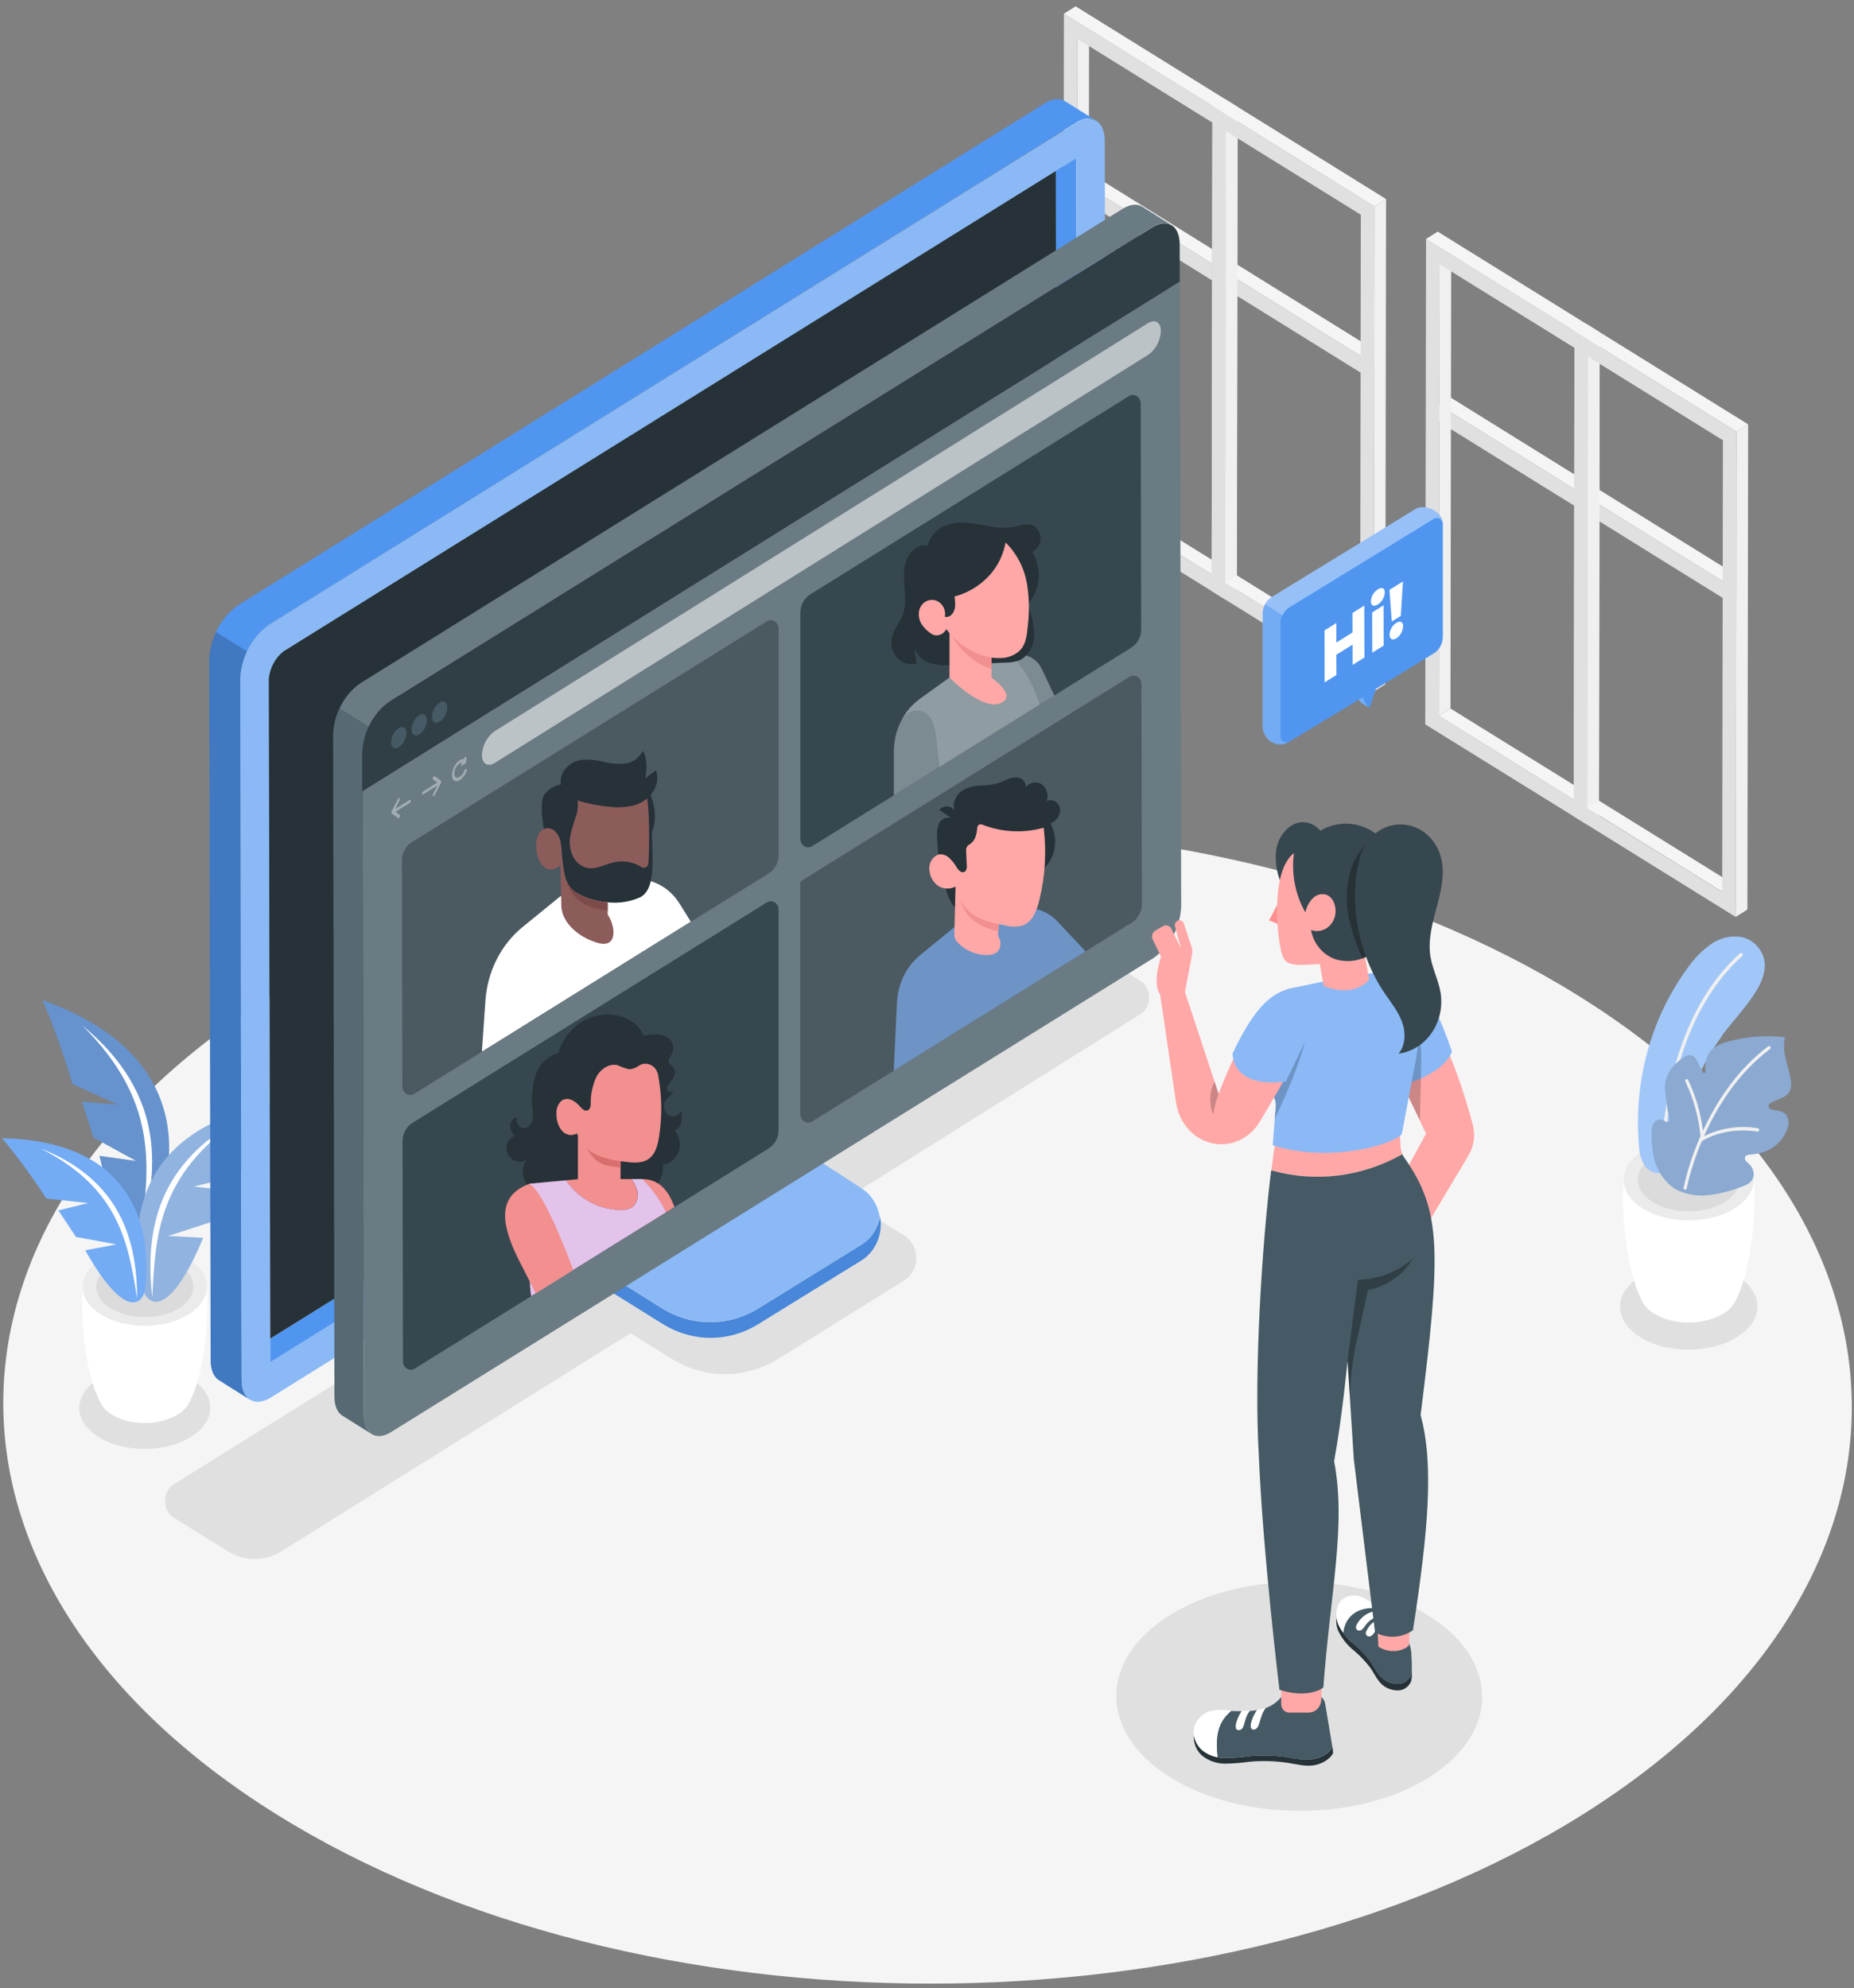 <svg width="262" height="281" viewBox="0 0 262 281" fill="none" xmlns="http://www.w3.org/2000/svg">
<rect x="0" y="0" width="262" height="281" fill="#808080" stroke="none"/>
<path d="M223.124 140.779C171.96 108.86 89.269 108.86 38.416 140.779C-12.438 172.699 -12.138 224.449 39.031 256.398C90.201 288.347 172.892 288.324 223.74 256.398C274.587 224.473 274.299 172.699 223.124 140.779Z" fill="#F5F5F5"/>
<path d="M13.938 194.879C17.559 192.62 23.422 192.62 27.028 194.879C30.633 197.138 30.611 200.812 26.983 203.078C23.356 205.343 17.498 205.337 13.893 203.078C10.288 200.818 10.31 197.144 13.938 194.879Z" fill="#E0E0E0"/>
<path d="M201.83 228.309C191.696 221.992 175.327 221.992 165.26 228.309C155.192 234.625 155.248 244.88 165.376 251.196C175.505 257.513 191.884 257.519 201.946 251.196C212.008 244.874 211.958 234.631 201.83 228.309Z" fill="#E0E0E0"/>
<path d="M231.805 180.37C235.61 177.972 241.756 177.972 245.539 180.37C249.321 182.767 249.294 186.591 245.494 188.964C241.695 191.337 235.538 191.361 231.76 188.964C227.983 186.567 228 182.743 231.805 180.37Z" fill="#E0E0E0"/>
<path d="M161.116 138.592L153.6 133.911C152.446 133.191 151.137 132.812 149.804 132.812C148.471 132.812 147.161 133.191 146.007 133.911L104.311 160.023L100.634 157.734L70.454 176.816L73.937 178.979L24.582 209.772C24.196 210.011 23.875 210.357 23.652 210.773C23.429 211.189 23.311 211.661 23.311 212.142C23.311 212.623 23.429 213.096 23.652 213.512C23.875 213.928 24.196 214.273 24.582 214.512L32.175 219.241C33.331 219.962 34.643 220.342 35.978 220.342C37.312 220.342 38.624 219.962 39.78 219.241L89.102 188.419L94.871 192.014C97.179 193.453 99.797 194.21 102.462 194.21C105.126 194.21 107.744 193.453 110.052 192.014L127.802 180.951C128.316 180.631 128.743 180.17 129.039 179.615C129.336 179.06 129.492 178.431 129.492 177.79C129.492 177.149 129.336 176.519 129.039 175.964C128.743 175.409 128.316 174.949 127.802 174.628L119.482 169.462L126.488 165.069L128.912 163.547L161.138 143.344C161.525 143.102 161.845 142.755 162.067 142.336C162.288 141.918 162.404 141.443 162.402 140.961C162.4 140.479 162.28 140.006 162.054 139.59C161.828 139.174 161.505 138.829 161.116 138.592Z" fill="#E0E0E0"/>
<path d="M203.322 57.218L204.98 56.175L222.492 67.058V69.126L203.322 57.218Z" fill="#F5F5F5"/>
<path d="M203.322 57.218L222.492 69.126V71.493L203.322 59.591V57.218Z" fill="#E0E0E0"/>
<path d="M224.305 70.246L225.964 69.204L243.475 80.087V82.155L224.305 70.246Z" fill="#F5F5F5"/>
<path d="M224.305 70.246L243.475 82.155V84.522L224.305 72.62V70.246Z" fill="#E0E0E0"/>
<path d="M152.153 25.376L153.811 24.333L171.322 35.217V37.284L152.153 25.376Z" fill="#F5F5F5"/>
<path d="M152.153 25.376L171.322 37.284V39.652L152.153 27.749V25.376Z" fill="#E0E0E0"/>
<path d="M173.136 38.405L174.795 37.368L192.306 48.246V50.319L173.136 38.405Z" fill="#F5F5F5"/>
<path d="M173.136 38.405L192.306 50.319V52.681L173.136 40.778V38.405Z" fill="#E0E0E0"/>
<path d="M203.416 37.332L205.075 36.29L204.975 100.134L203.322 101.177L203.416 37.332Z" fill="#F0F0F0"/>
<path d="M203.322 101.177L204.975 100.134L224.05 111.964L222.392 113.007L203.322 101.177Z" fill="#F5F5F5"/>
<path d="M201.525 33.778L224.405 47.982L224.3 116.561L201.408 102.376L201.525 33.778ZM222.397 113.001L222.497 49.163L203.416 37.332L203.322 101.177L222.392 113.001" fill="#E0E0E0"/>
<path d="M201.519 33.778L203.172 32.736L226.058 46.945L224.4 47.982L201.519 33.778Z" fill="#F5F5F5"/>
<path d="M224.4 47.982L226.058 46.945L225.947 115.518L224.294 116.561L224.4 47.982Z" fill="#F0F0F0"/>
<path d="M224.4 50.361L226.058 49.325L225.964 113.163L224.305 114.206L224.4 50.361Z" fill="#F0F0F0"/>
<path d="M224.305 114.206L225.964 113.163L245.034 124.993L243.375 126.036L224.305 114.206Z" fill="#F5F5F5"/>
<path d="M222.503 46.807L245.389 61.023L245.278 129.596L222.392 115.381L222.503 46.807ZM243.375 126.036L243.475 62.222L224.4 50.391L224.305 114.236L243.375 126.066" fill="#E0E0E0"/>
<path d="M222.503 46.807L224.161 45.765L247.042 59.974L245.389 61.011L222.503 46.807Z" fill="#F5F5F5"/>
<path d="M245.389 61.011L247.042 59.974L246.936 128.547L245.278 129.59L245.389 61.011Z" fill="#F0F0F0"/>
<path d="M152.247 5.491L153.905 4.454L153.806 68.293L152.153 69.336L152.247 5.491Z" fill="#F0F0F0"/>
<path d="M152.153 69.335L153.806 68.293L172.881 80.123L171.223 81.16L152.153 69.335Z" fill="#F5F5F5"/>
<path d="M150.35 1.937L173.236 16.147L173.131 84.72L150.245 70.51L150.35 1.937ZM171.223 81.166L171.322 17.321L152.247 5.491L152.158 69.336L171.228 81.166" fill="#E0E0E0"/>
<path d="M150.35 1.937L152.003 0.894L174.889 15.104L173.23 16.147L150.35 1.937Z" fill="#F5F5F5"/>
<path d="M173.231 16.147L174.889 15.104L174.778 83.677L173.125 84.72L173.231 16.147Z" fill="#F0F0F0"/>
<path d="M173.231 18.52L174.889 17.483L174.795 81.322L173.136 82.365L173.231 18.52Z" fill="#F0F0F0"/>
<path d="M173.136 82.365L174.795 81.322L193.865 93.152L192.206 94.195L173.136 82.365Z" fill="#F5F5F5"/>
<path d="M171.333 14.966L194.22 29.176L194.109 97.749L171.223 83.539L171.333 14.966ZM192.206 94.195L192.306 30.35L173.236 18.52L173.142 82.365L192.212 94.195" fill="#E0E0E0"/>
<path d="M171.333 14.966L172.992 13.923L195.873 28.133L194.22 29.176L171.333 14.966Z" fill="#F5F5F5"/>
<path d="M194.22 29.176L195.873 28.133L195.767 96.706L194.109 97.749L194.22 29.176Z" fill="#F0F0F0"/>
<path d="M11.68 181.862L20.46 182.138L29.241 181.862C29.618 188.269 28.465 194.801 26.867 197.99C26.491 198.808 25.886 199.477 25.137 199.901C22.546 201.519 18.358 201.519 15.785 199.901C15.021 199.472 14.409 198.783 14.043 197.942C12.445 194.735 11.303 188.239 11.68 181.862Z" fill="white"/>
<path d="M14.27 177.973C10.831 180.124 10.809 183.6 14.231 185.764C17.654 187.927 23.206 187.915 26.651 185.764C30.095 183.612 30.106 180.142 26.689 177.973C23.273 175.803 17.709 175.827 14.27 177.973Z" fill="#EBEBEB"/>
<path d="M15.629 178.83C12.945 180.502 12.934 183.217 15.629 184.895C18.325 186.573 22.635 186.567 25.314 184.895C27.993 183.223 28.015 180.502 25.347 178.83C22.679 177.158 18.314 177.158 15.629 178.83Z" fill="#E0E0E0"/>
<g opacity="0.15">
<path opacity="0.15" d="M15.629 178.83C12.945 180.502 12.934 183.217 15.629 184.895C18.325 186.573 22.635 186.567 25.314 184.895C27.993 183.223 28.015 180.502 25.347 178.83C22.679 177.158 18.314 177.158 15.629 178.83Z" fill="black"/>
</g>
<path d="M6.022 141.373C25.813 148.373 25.991 162.678 21.553 172.866C20.444 174.928 17.021 176.037 14.059 163.367L19.257 164.087L13.2 160.766L11.602 155.714L16.65 156.122L10.243 153.209C9.065 149.173 7.655 145.22 6.022 141.373Z" fill="#5096F1"/>
<path opacity="0.2" d="M6.022 141.373C25.813 148.373 25.991 162.678 21.553 172.866C20.444 174.928 17.021 176.037 14.059 163.367L19.257 164.087L13.2 160.766L11.602 155.714L16.65 156.122L10.243 153.209C9.065 149.173 7.655 145.22 6.022 141.373Z" fill="black"/>
<path opacity="0.2" d="M6.022 141.373C25.813 148.373 25.991 162.678 21.553 172.866C20.444 174.928 17.021 176.037 14.059 163.367L19.257 164.087L13.2 160.766L11.602 155.714L16.65 156.122L10.243 153.209C9.065 149.173 7.655 145.22 6.022 141.373Z" fill="white"/>
<path d="M11.619 144.927C22.052 153.485 22.995 163.295 20.05 173.538C21.093 164.542 22.219 155.421 11.619 144.927Z" fill="white"/>
<path d="M39.558 155.9C20.05 158.897 17.681 172.159 20.272 182.449C21.004 184.571 24.005 186.213 28.714 174.946L23.761 174.682L29.912 172.681L32.131 168.234L27.355 167.7L33.773 166.142C35.505 162.603 37.438 159.183 39.558 155.9Z" fill="#8AB9F6"/>
<path opacity="0.2" d="M39.558 155.9C20.05 158.897 17.681 172.159 20.272 182.449C21.004 184.571 24.005 186.213 28.714 174.946L23.761 174.682L29.912 172.681L32.131 168.234L27.355 167.7L33.773 166.142C35.505 162.603 37.438 159.183 39.558 155.9Z" fill="white"/>
<path opacity="0.1" d="M39.558 155.9C20.05 158.897 17.681 172.159 20.272 182.449C21.004 184.571 24.005 186.213 28.714 174.946L23.761 174.682L29.912 172.681L32.131 168.234L27.355 167.7L33.773 166.142C35.505 162.603 37.438 159.183 39.558 155.9Z" fill="black"/>
<path d="M33.778 158.231C22.74 164.326 20.355 173.298 21.526 183.366C21.942 174.778 22.297 166.082 33.778 158.231Z" fill="white"/>
<path d="M0.309 160.88C18.203 161.198 21.714 172.866 20.444 182.455C20.006 184.457 17.471 186.297 12.057 176.714L16.494 175.875L10.742 174.814L8.258 171.075L12.495 170.026L6.549 169.39C4.634 166.417 2.55 163.575 0.309 160.88Z" fill="#5096F1"/>
<path d="M5.723 162.307C16.3 166.466 19.384 174.293 19.373 183.48C18.131 175.767 16.911 167.97 5.723 162.307Z" fill="white"/>
<path opacity="0.2" d="M0.309 160.88C18.203 161.198 21.714 172.866 20.444 182.455C20.006 184.457 17.471 186.297 12.057 176.714L16.494 175.875L10.742 174.814L8.258 171.075L12.495 170.026L6.549 169.39C4.634 166.417 2.55 163.575 0.309 160.88Z" fill="white"/>
<path d="M229.436 166.712L238.65 167.005L247.857 166.712C248.257 173.436 247.042 180.28 245.367 183.63C244.971 184.492 244.332 185.195 243.542 185.638C240.824 187.334 236.431 187.334 233.735 185.638C232.934 185.189 232.292 184.466 231.91 183.582C230.246 180.214 229.042 173.4 229.436 166.712Z" fill="white"/>
<path d="M232.16 162.636C228.549 164.89 228.532 168.539 232.115 170.787C235.699 173.034 241.545 173.04 245.139 170.787C248.734 168.533 248.767 164.89 245.184 162.636C241.6 160.383 235.765 160.389 232.16 162.636Z" fill="#EBEBEB"/>
<path d="M233.585 163.535C230.768 165.291 230.756 168.138 233.552 169.894C236.348 171.65 240.896 171.65 243.714 169.894C246.532 168.138 246.543 165.291 243.747 163.535C240.951 161.779 236.398 161.779 233.585 163.535Z" fill="#E0E0E0"/>
<g opacity="0.15">
<path opacity="0.15" d="M233.585 163.535C230.768 165.291 230.756 168.138 233.552 169.894C236.348 171.65 240.896 171.65 243.714 169.894C246.532 168.138 246.543 165.291 243.747 163.535C240.951 161.779 236.398 161.779 233.585 163.535Z" fill="black"/>
</g>
<path d="M243.348 146.347C244.845 144.339 246.581 142.535 247.957 140.42C248.894 138.981 249.677 137.213 249.283 135.505C249.063 134.721 248.645 134.018 248.076 133.475C247.506 132.933 246.808 132.574 246.06 132.437C244.547 132.194 243.005 132.568 241.733 133.486C240.473 134.397 239.367 135.534 238.461 136.848C233.277 143.943 230.825 152.924 231.616 161.923C231.633 162.954 231.93 163.956 232.47 164.806C232.803 165.229 233.241 165.54 233.733 165.7C234.225 165.861 234.75 165.865 235.244 165.711C237.756 164.908 237.424 161.246 237.834 159.118C238.719 154.453 240.621 150.084 243.381 146.371L243.348 146.347Z" fill="#8AB9F6"/>
<path opacity="0.2" d="M243.348 146.347C244.845 144.339 246.581 142.535 247.957 140.42C248.894 138.981 249.677 137.213 249.283 135.505C249.063 134.721 248.645 134.018 248.076 133.475C247.506 132.933 246.808 132.574 246.06 132.437C244.547 132.194 243.005 132.568 241.733 133.486C240.473 134.397 239.367 135.534 238.461 136.848C233.277 143.943 230.825 152.924 231.616 161.923C231.633 162.954 231.93 163.956 232.47 164.806C232.803 165.229 233.241 165.54 233.733 165.7C234.225 165.861 234.75 165.865 235.244 165.711C237.756 164.908 237.424 161.246 237.834 159.118C238.719 154.453 240.621 150.084 243.381 146.371L243.348 146.347Z" fill="white"/>
<path d="M235.066 162.984C235.115 162.974 235.159 162.947 235.191 162.907C235.223 162.866 235.242 162.815 235.244 162.762C235.421 158.411 236.73 143.584 246.204 135.128C246.227 135.109 246.245 135.085 246.259 135.058C246.273 135.03 246.281 135 246.284 134.969C246.286 134.939 246.283 134.908 246.274 134.878C246.265 134.849 246.251 134.821 246.232 134.798C246.215 134.769 246.193 134.743 246.167 134.724C246.14 134.704 246.11 134.691 246.078 134.685C246.047 134.68 246.014 134.681 245.983 134.691C245.952 134.7 245.924 134.716 245.899 134.738C236.287 143.29 234.961 158.315 234.806 162.72C234.804 162.783 234.825 162.843 234.865 162.889C234.904 162.935 234.958 162.963 235.016 162.966L235.066 162.984Z" fill="#F0F0F0"/>
<path d="M233.696 163.457C233.896 164.409 234.271 165.308 234.799 166.1C235.326 166.892 235.997 167.56 236.769 168.066C238.218 168.807 239.83 169.097 241.423 168.905C243.037 168.713 244.624 168.31 246.149 167.706C246.909 167.431 247.752 167.059 247.813 166.04C247.825 165.772 247.782 165.504 247.686 165.256C247.59 165.008 247.444 164.787 247.258 164.608C247.103 164.447 246.94 164.295 246.77 164.153C246.69 164.089 246.63 164 246.598 163.898C246.567 163.796 246.565 163.686 246.593 163.583C246.622 163.48 246.679 163.389 246.758 163.322C246.836 163.256 246.931 163.217 247.031 163.212C247.481 163.179 247.929 163.119 248.373 163.032C249.414 162.852 250.391 162.374 251.202 161.647C251.813 161.086 252.279 160.363 252.555 159.55C252.704 159.223 252.766 158.857 252.734 158.494C252.702 158.131 252.576 157.785 252.372 157.494C252.071 157.231 251.708 157.061 251.324 157.003C250.984 156.927 250.645 156.861 250.309 156.805C250.212 156.788 250.123 156.738 250.055 156.662C249.987 156.585 249.944 156.487 249.933 156.381C249.921 156.276 249.942 156.17 249.992 156.078C250.042 155.987 250.118 155.916 250.209 155.876L251.635 155.229C252.055 155.091 252.436 154.842 252.744 154.504C252.93 154.192 253.051 153.84 253.098 153.472C253.145 153.105 253.117 152.731 253.016 152.376C252.844 151.411 252.533 150.476 252.322 149.523C252.073 148.571 252.04 147.568 252.228 146.599C249.548 146.284 246.838 146.487 244.224 147.198C243.436 147.374 242.692 147.728 242.039 148.235C241.151 149.002 240.929 150.159 241.013 151.411C241.017 151.463 241.005 151.515 240.978 151.558C240.951 151.601 240.911 151.632 240.865 151.646C240.818 151.66 240.769 151.657 240.725 151.636C240.681 151.615 240.646 151.578 240.624 151.531L239.709 149.733C239.571 149.475 239.349 149.282 239.087 149.191C238.824 149.1 238.54 149.118 238.289 149.242C237.488 149.681 236.778 150.293 236.203 151.04C235.884 151.433 235.641 151.891 235.488 152.387C235.334 152.883 235.274 153.407 235.31 153.928C235.401 155.339 235.603 156.738 235.915 158.111C235.931 158.188 235.925 158.268 235.899 158.341C235.873 158.414 235.827 158.477 235.768 158.522C235.708 158.567 235.638 158.592 235.565 158.593C235.493 158.595 235.421 158.573 235.36 158.531L235.321 158.495C235.075 158.29 234.766 158.193 234.456 158.225C233.652 158.333 233.447 159.214 233.391 159.969C233.361 161.141 233.463 162.312 233.696 163.457Z" fill="#8AB9F6"/>
<path opacity="0.2" d="M233.696 163.457C233.896 164.409 234.271 165.308 234.799 166.1C235.326 166.892 235.997 167.56 236.769 168.066C238.218 168.807 239.83 169.097 241.423 168.905C243.037 168.713 244.624 168.31 246.149 167.706C246.909 167.431 247.752 167.059 247.813 166.04C247.825 165.772 247.782 165.504 247.686 165.256C247.59 165.008 247.444 164.787 247.258 164.608C247.103 164.447 246.94 164.295 246.77 164.153C246.69 164.089 246.63 164 246.598 163.898C246.567 163.796 246.565 163.686 246.593 163.583C246.622 163.48 246.679 163.389 246.758 163.322C246.836 163.256 246.931 163.217 247.031 163.212C247.481 163.179 247.929 163.119 248.373 163.032C249.414 162.852 250.391 162.374 251.202 161.647C251.813 161.086 252.279 160.363 252.555 159.55C252.704 159.223 252.766 158.857 252.734 158.494C252.702 158.131 252.576 157.785 252.372 157.494C252.071 157.231 251.708 157.061 251.324 157.003C250.984 156.927 250.645 156.861 250.309 156.805C250.212 156.788 250.123 156.738 250.055 156.662C249.987 156.585 249.944 156.487 249.933 156.381C249.921 156.276 249.942 156.17 249.992 156.078C250.042 155.987 250.118 155.916 250.209 155.876L251.635 155.229C252.055 155.091 252.436 154.842 252.744 154.504C252.93 154.192 253.051 153.84 253.098 153.472C253.145 153.105 253.117 152.731 253.016 152.376C252.844 151.411 252.533 150.476 252.322 149.523C252.073 148.571 252.04 147.568 252.228 146.599C249.548 146.284 246.838 146.487 244.224 147.198C243.436 147.374 242.692 147.728 242.039 148.235C241.151 149.002 240.929 150.159 241.013 151.411C241.017 151.463 241.005 151.515 240.978 151.558C240.951 151.601 240.911 151.632 240.865 151.646C240.818 151.66 240.769 151.657 240.725 151.636C240.681 151.615 240.646 151.578 240.624 151.531L239.709 149.733C239.571 149.475 239.349 149.282 239.087 149.191C238.824 149.1 238.54 149.118 238.289 149.242C237.488 149.681 236.778 150.293 236.203 151.04C235.884 151.433 235.641 151.891 235.488 152.387C235.334 152.883 235.274 153.407 235.31 153.928C235.401 155.339 235.603 156.738 235.915 158.111C235.931 158.188 235.925 158.268 235.899 158.341C235.873 158.414 235.827 158.477 235.768 158.522C235.708 158.567 235.638 158.592 235.565 158.593C235.493 158.595 235.421 158.573 235.36 158.531L235.321 158.495C235.075 158.29 234.766 158.193 234.456 158.225C233.652 158.333 233.447 159.214 233.391 159.969C233.361 161.141 233.463 162.312 233.696 163.457Z" fill="black"/>
<path opacity="0.2" d="M233.696 163.457C233.896 164.409 234.271 165.308 234.799 166.1C235.326 166.892 235.997 167.56 236.769 168.066C238.218 168.807 239.83 169.097 241.423 168.905C243.037 168.713 244.624 168.31 246.149 167.706C246.909 167.431 247.752 167.059 247.813 166.04C247.825 165.772 247.782 165.504 247.686 165.256C247.59 165.008 247.444 164.787 247.258 164.608C247.103 164.447 246.94 164.295 246.77 164.153C246.69 164.089 246.63 164 246.598 163.898C246.567 163.796 246.565 163.686 246.593 163.583C246.622 163.48 246.679 163.389 246.758 163.322C246.836 163.256 246.931 163.217 247.031 163.212C247.481 163.179 247.929 163.119 248.373 163.032C249.414 162.852 250.391 162.374 251.202 161.647C251.813 161.086 252.279 160.363 252.555 159.55C252.704 159.223 252.766 158.857 252.734 158.494C252.702 158.131 252.576 157.785 252.372 157.494C252.071 157.231 251.708 157.061 251.324 157.003C250.984 156.927 250.645 156.861 250.309 156.805C250.212 156.788 250.123 156.738 250.055 156.662C249.987 156.585 249.944 156.487 249.933 156.381C249.921 156.276 249.942 156.17 249.992 156.078C250.042 155.987 250.118 155.916 250.209 155.876L251.635 155.229C252.055 155.091 252.436 154.842 252.744 154.504C252.93 154.192 253.051 153.84 253.098 153.472C253.145 153.105 253.117 152.731 253.016 152.376C252.844 151.411 252.533 150.476 252.322 149.523C252.073 148.571 252.04 147.568 252.228 146.599C249.548 146.284 246.838 146.487 244.224 147.198C243.436 147.374 242.692 147.728 242.039 148.235C241.151 149.002 240.929 150.159 241.013 151.411C241.017 151.463 241.005 151.515 240.978 151.558C240.951 151.601 240.911 151.632 240.865 151.646C240.818 151.66 240.769 151.657 240.725 151.636C240.681 151.615 240.646 151.578 240.624 151.531L239.709 149.733C239.571 149.475 239.349 149.282 239.087 149.191C238.824 149.1 238.54 149.118 238.289 149.242C237.488 149.681 236.778 150.293 236.203 151.04C235.884 151.433 235.641 151.891 235.488 152.387C235.334 152.883 235.274 153.407 235.31 153.928C235.401 155.339 235.603 156.738 235.915 158.111C235.931 158.188 235.925 158.268 235.899 158.341C235.873 158.414 235.827 158.477 235.768 158.522C235.708 158.567 235.638 158.592 235.565 158.593C235.493 158.595 235.421 158.573 235.36 158.531L235.321 158.495C235.075 158.29 234.766 158.193 234.456 158.225C233.652 158.333 233.447 159.214 233.391 159.969C233.361 161.141 233.463 162.312 233.696 163.457Z" fill="white"/>
<path d="M237.928 167.826C238.431 165.513 239.153 163.262 240.081 161.108C240.081 161.075 240.088 161.042 240.101 161.011C240.114 160.981 240.134 160.955 240.158 160.934C240.208 160.814 240.253 160.7 240.308 160.581C240.043 157.887 239.319 155.27 238.172 152.861C238.144 152.806 238.137 152.742 238.153 152.681C238.168 152.621 238.205 152.569 238.256 152.538C238.307 152.507 238.366 152.5 238.422 152.517C238.478 152.533 238.526 152.573 238.555 152.628C239.631 154.877 240.343 157.31 240.657 159.819C242.477 155.87 245.383 151.255 249.871 147.881C249.894 147.863 249.92 147.85 249.948 147.842C249.976 147.835 250.005 147.834 250.034 147.839C250.062 147.844 250.089 147.855 250.114 147.872C250.138 147.888 250.159 147.91 250.176 147.935C250.209 147.987 250.222 148.051 250.213 148.114C250.204 148.176 250.173 148.233 250.126 148.271C245.494 151.747 242.577 156.571 240.802 160.575C243.189 159.408 245.84 159.02 248.429 159.46C248.457 159.466 248.483 159.477 248.507 159.494C248.531 159.511 248.552 159.533 248.568 159.559C248.584 159.585 248.595 159.613 248.6 159.644C248.606 159.674 248.606 159.705 248.6 159.736C248.596 159.766 248.585 159.796 248.57 159.823C248.555 159.849 248.534 159.872 248.51 159.89C248.487 159.908 248.46 159.92 248.431 159.927C248.403 159.933 248.374 159.933 248.345 159.927C248.306 159.927 244.113 159.094 240.497 161.282C239.574 163.422 238.856 165.659 238.356 167.958C238.348 168.005 238.328 168.049 238.297 168.083C238.267 168.117 238.227 168.141 238.184 168.15H238.1C238.068 168.144 238.037 168.131 238.009 168.11C237.982 168.09 237.959 168.064 237.943 168.032C237.926 168.001 237.916 167.967 237.914 167.931C237.911 167.895 237.916 167.86 237.928 167.826Z" fill="#F0F0F0"/>
<path d="M121.651 175.971L107.196 184.906C105.119 186.196 102.766 186.875 100.37 186.875C97.975 186.875 95.622 186.196 93.545 184.906L82.823 178.206C82.198 177.817 81.679 177.257 81.318 176.583C80.957 175.909 80.766 175.144 80.765 174.365V166.454L78.547 167.856V174.724C78.546 175.635 78.768 176.529 79.19 177.317C79.612 178.105 80.218 178.759 80.948 179.213L93.706 187.148C95.751 188.416 98.068 189.083 100.426 189.083C102.784 189.083 105.101 188.416 107.146 187.148L121.706 178.158C122.697 177.547 123.486 176.617 123.963 175.497C124.439 174.377 124.579 173.124 124.363 171.913C124.217 172.764 123.898 173.57 123.429 174.271C122.96 174.973 122.353 175.553 121.651 175.971Z" fill="#5096F1"/>
<path opacity="0.1" d="M121.651 175.971L107.196 184.906C105.119 186.196 102.766 186.875 100.37 186.875C97.975 186.875 95.622 186.196 93.545 184.906L82.823 178.206C82.198 177.817 81.679 177.257 81.318 176.583C80.957 175.909 80.766 175.144 80.765 174.365V166.454L78.547 167.856V174.724C78.546 175.635 78.768 176.529 79.19 177.317C79.612 178.105 80.218 178.759 80.948 179.213L93.706 187.148C95.751 188.416 98.068 189.083 100.426 189.083C102.784 189.083 105.101 188.416 107.146 187.148L121.706 178.158C122.697 177.547 123.486 176.617 123.963 175.497C124.439 174.377 124.579 173.124 124.363 171.913C124.217 172.764 123.898 173.57 123.429 174.271C122.96 174.973 122.353 175.553 121.651 175.971Z" fill="black"/>
<path d="M82.823 178.206L93.551 184.883C95.627 186.172 97.981 186.851 100.376 186.851C102.771 186.851 105.125 186.172 107.201 184.883L121.651 175.971C122.341 175.548 122.937 174.967 123.396 174.268C123.855 173.569 124.166 172.769 124.308 171.926C124.17 171.102 123.869 170.321 123.427 169.634C122.985 168.948 122.411 168.372 121.745 167.946L109.886 160.263C109.176 159.801 108.588 159.149 108.18 158.37C107.772 157.591 107.557 156.711 107.556 155.816V149.721L80.749 166.466V174.377C80.753 175.156 80.947 175.919 81.311 176.592C81.676 177.264 82.197 177.821 82.823 178.206Z" fill="#8AB9F6"/>
<path opacity="0.4" d="M82.823 178.206C82.198 177.817 81.679 177.257 81.318 176.583C80.957 175.909 80.766 175.144 80.765 174.365V166.454L78.547 167.856V174.724C78.546 175.635 78.768 176.529 79.19 177.317C79.612 178.105 80.218 178.759 80.948 179.213L85.463 182.03V179.83L82.823 178.206Z" fill="black"/>
<path opacity="0.3" d="M82.823 178.206L85.436 179.83L113.425 162.552L109.892 160.263C109.182 159.801 108.594 159.149 108.186 158.37C107.778 157.591 107.563 156.711 107.562 155.816V149.721L80.754 166.466V174.377C80.758 175.155 80.951 175.918 81.315 176.59C81.678 177.263 82.198 177.82 82.823 178.206Z" fill="black"/>
<path d="M34.15 194.999L33.945 95.939C34.021 94.405 34.431 92.912 35.141 91.581C35.851 90.25 36.842 89.119 38.033 88.28L152.003 17.369C153.112 16.668 154.149 16.596 154.893 17.046L150.6 14.361C149.851 13.845 148.791 13.887 147.621 14.618L33.656 85.535C32.466 86.373 31.476 87.503 30.766 88.833C30.057 90.163 29.648 91.655 29.574 93.188L29.768 192.272C29.768 193.597 30.189 194.543 30.877 195.035L31.105 195.173L35.337 197.84C34.605 197.36 34.156 196.383 34.15 194.999Z" fill="#5096F1"/>
<path opacity="0.2" d="M29.574 93.188L29.768 192.272C29.768 193.597 30.189 194.543 30.877 195.035L31.105 195.173L35.337 197.84C34.616 197.372 34.167 196.395 34.161 195.011L33.956 95.951C33.99 94.591 34.319 93.259 34.915 92.061L30.534 89.323C29.942 90.514 29.613 91.837 29.574 93.188Z" fill="black"/>
<path d="M156.119 19.904C156.119 18.52 155.664 17.549 154.943 17.082H154.915C154.172 16.632 153.151 16.704 152.025 17.405L38.033 88.28C36.842 89.119 35.851 90.25 35.141 91.581C34.431 92.912 34.021 94.405 33.945 95.939L34.15 194.999C34.15 196.383 34.605 197.36 35.326 197.828L35.392 197.864H35.42C36.163 198.283 37.162 198.205 38.266 197.516L152.236 126.624C153.426 125.786 154.417 124.656 155.128 123.326C155.838 121.996 156.248 120.504 156.324 118.97L156.119 19.904ZM150.211 122.836L38.194 192.53L37.994 95.927C38.07 95.165 38.293 94.428 38.648 93.764C39.004 93.101 39.484 92.525 40.057 92.073L152.103 22.38L152.302 118.982C152.222 119.747 151.994 120.484 151.634 121.148C151.274 121.812 150.789 122.387 150.211 122.836Z" fill="#8AB9F6"/>
<path d="M152.075 22.38L149.174 24.177L149.385 117.454C149.307 118.216 149.084 118.952 148.729 119.616C148.373 120.279 147.894 120.855 147.321 121.308L38.188 189.192V192.53L150.233 122.836C150.806 122.384 151.285 121.807 151.641 121.144C151.996 120.48 152.219 119.744 152.297 118.982L152.075 22.38Z" fill="#5096F1"/>
<path d="M149.385 117.454L149.191 24.183L40.057 92.073C39.484 92.525 39.004 93.101 38.648 93.764C38.293 94.428 38.07 95.165 37.994 95.927L38.188 189.192L147.305 121.308C147.881 120.857 148.363 120.282 148.721 119.618C149.079 118.955 149.305 118.218 149.385 117.454Z" fill="#263238"/>
<path d="M51.417 200.003L51.206 106.373C51.28 104.922 51.67 103.51 52.345 102.253C53.02 100.996 53.96 99.929 55.089 99.139L162.808 32.118C163.873 31.453 164.838 31.387 165.543 31.813L161.488 29.26C160.778 28.774 159.779 28.816 158.67 29.505L50.951 96.544C49.821 97.333 48.88 98.4 48.205 99.657C47.53 100.914 47.141 102.327 47.068 103.778L47.263 197.408C47.263 198.667 47.656 199.56 48.294 200.021C48.362 200.072 48.435 200.116 48.511 200.153L52.51 202.67C51.85 202.233 51.423 201.316 51.417 200.003Z" fill="#455A64"/>
<path opacity="0.2" d="M161.488 29.26C160.778 28.774 159.78 28.816 158.67 29.505L50.951 96.544C49.677 97.413 48.651 98.648 47.989 100.11L52.133 102.699C52.796 101.241 53.819 100.009 55.089 99.139L162.808 32.118C163.873 31.453 164.838 31.387 165.543 31.813L161.488 29.26Z" fill="white"/>
<path opacity="0.1" d="M47.085 103.778L47.279 197.408C47.279 198.667 47.673 199.56 48.311 200.021C48.379 200.072 48.452 200.116 48.527 200.153L52.526 202.67C51.844 202.227 51.417 201.31 51.417 199.997L51.206 106.373C51.24 105.088 51.551 103.83 52.116 102.699L47.973 100.11C47.415 101.241 47.111 102.497 47.085 103.778Z" fill="white"/>
<path d="M51.234 111.803L51.417 200.003C51.417 201.316 51.85 202.233 52.526 202.676L52.587 202.718C53.286 203.114 54.252 203.042 55.278 202.388L163.03 135.38C164.159 134.59 165.099 133.523 165.774 132.266C166.449 131.009 166.839 129.597 166.913 128.146L166.73 39.795L51.234 111.803Z" fill="#455A64"/>
<path d="M56.792 115.261L161.188 50.158L161.349 128.146C161.201 128.939 160.811 129.654 160.24 130.178L56.953 194.466L56.792 115.261Z" fill="#455A64"/>
<path opacity="0.2" d="M51.234 111.803L51.417 200.003C51.417 201.316 51.85 202.233 52.526 202.676L52.587 202.718C53.286 203.114 54.252 203.042 55.278 202.388L163.03 135.38C164.159 134.59 165.099 133.523 165.774 132.266C166.449 131.009 166.839 129.597 166.913 128.146L166.73 39.795L51.234 111.803Z" fill="white"/>
<path d="M162.242 45.663C163.241 45.063 164.056 45.537 164.056 46.783C164.024 47.46 163.843 48.118 163.53 48.705C163.217 49.291 162.779 49.789 162.253 50.157L69.916 107.829C68.923 108.429 68.108 107.955 68.102 106.714C68.134 106.037 68.314 105.378 68.627 104.79C68.941 104.203 69.378 103.704 69.905 103.334L162.242 45.663Z" fill="#455A64"/>
<g opacity="0.8">
<path opacity="0.8" d="M162.242 45.663C163.241 45.063 164.056 45.537 164.056 46.783C164.024 47.46 163.843 48.118 163.53 48.705C163.217 49.291 162.779 49.789 162.253 50.157L69.916 107.829C68.923 108.429 68.108 107.955 68.102 106.714C68.134 106.037 68.314 105.378 68.627 104.79C68.941 104.203 69.378 103.704 69.905 103.334L162.242 45.663Z" fill="white"/>
</g>
<path d="M56.343 112.81C56.362 112.8 56.383 112.795 56.404 112.795C56.425 112.795 56.446 112.8 56.465 112.81C56.542 112.852 56.548 112.989 56.465 113.121L55.91 114.284L57.879 113.055C57.979 112.989 58.062 113.055 58.062 113.169C58.058 113.237 58.039 113.302 58.008 113.361C57.976 113.419 57.932 113.468 57.879 113.505L55.91 114.733L56.498 115.165C56.57 115.213 56.565 115.357 56.498 115.488C56.468 115.544 56.426 115.591 56.376 115.626C56.356 115.641 56.333 115.649 56.309 115.649C56.286 115.649 56.262 115.641 56.243 115.626L55.35 114.961C55.334 114.948 55.321 114.932 55.311 114.913C55.308 114.887 55.308 114.861 55.311 114.835C55.308 114.809 55.308 114.783 55.311 114.757C55.318 114.724 55.329 114.691 55.344 114.661L56.209 112.941C56.242 112.885 56.288 112.84 56.343 112.81Z" fill="#455A64"/>
<path d="M61.313 109.711C61.333 109.695 61.357 109.686 61.382 109.686C61.407 109.686 61.431 109.695 61.451 109.711L62.317 110.34L62.355 110.388C62.358 110.414 62.358 110.44 62.355 110.466C62.358 110.494 62.358 110.522 62.355 110.55L62.322 110.64L61.457 112.36C61.426 112.424 61.38 112.478 61.324 112.516C61.304 112.527 61.282 112.533 61.26 112.533C61.238 112.533 61.216 112.527 61.196 112.516C61.124 112.48 61.118 112.336 61.196 112.204L61.784 111.042L59.815 112.27C59.715 112.336 59.632 112.27 59.632 112.162C59.634 112.094 59.652 112.026 59.684 111.967C59.716 111.907 59.761 111.857 59.815 111.821L61.784 110.592L61.191 110.167C61.124 110.113 61.13 109.969 61.191 109.837C61.22 109.784 61.262 109.741 61.313 109.711Z" fill="#455A64"/>
<path d="M64.951 107.44C65.13 107.314 65.344 107.259 65.556 107.284C65.564 107.222 65.584 107.162 65.615 107.108C65.645 107.054 65.686 107.008 65.734 106.972C65.833 106.912 65.911 106.972 65.905 107.098V107.602C65.899 107.666 65.88 107.728 65.85 107.784C65.819 107.84 65.777 107.888 65.728 107.925L65.334 108.195C65.24 108.255 65.157 108.195 65.157 108.093C65.156 108.034 65.168 107.975 65.191 107.921C65.214 107.867 65.248 107.819 65.29 107.781C65.174 107.786 65.061 107.823 64.963 107.889C64.74 108.044 64.555 108.255 64.423 108.503C64.29 108.751 64.215 109.03 64.203 109.316C64.203 109.837 64.546 110.047 64.968 109.783C65.279 109.568 65.515 109.248 65.639 108.872C65.667 108.782 65.724 108.705 65.8 108.656C65.827 108.646 65.856 108.646 65.883 108.656C65.972 108.656 66.005 108.776 65.961 108.92C65.776 109.475 65.427 109.949 64.968 110.268C64.347 110.652 63.859 110.34 63.859 109.567C63.871 109.144 63.977 108.731 64.167 108.361C64.357 107.991 64.626 107.675 64.951 107.44Z" fill="#455A64"/>
<g opacity="0.7">
<path opacity="0.7" d="M56.343 112.81C56.362 112.8 56.383 112.795 56.404 112.795C56.425 112.795 56.446 112.8 56.465 112.81C56.542 112.852 56.548 112.989 56.465 113.121L55.91 114.284L57.879 113.055C57.979 112.989 58.062 113.055 58.062 113.169C58.058 113.237 58.039 113.302 58.008 113.361C57.976 113.419 57.932 113.468 57.879 113.505L55.91 114.733L56.498 115.165C56.57 115.213 56.565 115.357 56.498 115.488C56.468 115.544 56.426 115.591 56.376 115.626C56.356 115.641 56.333 115.649 56.309 115.649C56.286 115.649 56.262 115.641 56.243 115.626L55.35 114.961C55.334 114.948 55.321 114.932 55.311 114.913C55.308 114.887 55.308 114.861 55.311 114.835C55.308 114.809 55.308 114.783 55.311 114.757C55.318 114.724 55.329 114.691 55.344 114.661L56.209 112.941C56.242 112.885 56.288 112.84 56.343 112.81Z" fill="white"/>
<path opacity="0.7" d="M61.313 109.711C61.333 109.695 61.357 109.686 61.382 109.686C61.407 109.686 61.431 109.695 61.451 109.711L62.317 110.34L62.355 110.388C62.358 110.414 62.358 110.44 62.355 110.466C62.358 110.494 62.358 110.522 62.355 110.55L62.322 110.64L61.457 112.36C61.426 112.424 61.38 112.478 61.324 112.516C61.304 112.527 61.282 112.533 61.26 112.533C61.238 112.533 61.216 112.527 61.196 112.516C61.124 112.48 61.118 112.336 61.196 112.204L61.784 111.042L59.815 112.27C59.715 112.336 59.632 112.27 59.632 112.162C59.634 112.094 59.652 112.026 59.684 111.967C59.716 111.907 59.761 111.857 59.815 111.821L61.784 110.592L61.191 110.167C61.124 110.113 61.13 109.969 61.191 109.837C61.22 109.784 61.262 109.741 61.313 109.711Z" fill="white"/>
<path opacity="0.7" d="M64.951 107.44C65.13 107.314 65.344 107.259 65.556 107.284C65.564 107.222 65.584 107.162 65.615 107.108C65.645 107.054 65.686 107.008 65.734 106.972C65.833 106.912 65.911 106.972 65.905 107.098V107.602C65.899 107.666 65.88 107.728 65.85 107.784C65.819 107.84 65.777 107.888 65.728 107.925L65.334 108.195C65.24 108.255 65.157 108.195 65.157 108.093C65.156 108.034 65.168 107.975 65.191 107.921C65.214 107.867 65.248 107.819 65.29 107.781C65.174 107.786 65.061 107.823 64.963 107.889C64.74 108.044 64.555 108.255 64.423 108.503C64.29 108.751 64.215 109.03 64.203 109.316C64.203 109.837 64.546 110.047 64.968 109.783C65.279 109.568 65.515 109.248 65.639 108.872C65.667 108.782 65.724 108.705 65.8 108.656C65.827 108.646 65.856 108.646 65.883 108.656C65.972 108.656 66.005 108.776 65.961 108.92C65.776 109.475 65.427 109.949 64.968 110.268C64.347 110.652 63.859 110.34 63.859 109.567C63.871 109.144 63.977 108.731 64.167 108.361C64.357 107.991 64.626 107.675 64.951 107.44Z" fill="white"/>
</g>
<path d="M166.702 34.51C166.702 33.203 166.269 32.28 165.593 31.843H165.565C164.86 31.417 163.901 31.483 162.83 32.148L55.089 99.139C53.96 99.929 53.02 100.996 52.345 102.253C51.67 103.51 51.28 104.922 51.206 106.373V111.803L166.713 39.796L166.702 34.51Z" fill="#455A64"/>
<path opacity="0.3" d="M166.702 34.51C166.702 33.203 166.269 32.28 165.593 31.843H165.565C164.86 31.417 163.901 31.483 162.83 32.148L55.089 99.139C53.96 99.929 53.02 100.996 52.345 102.253C51.67 103.51 51.28 104.922 51.206 106.373V111.803L166.713 39.796L166.702 34.51Z" fill="black"/>
<g opacity="0.5">
<path opacity="0.5" d="M56.354 102.933C56.908 102.567 57.413 102.861 57.413 103.586C57.395 103.982 57.29 104.367 57.107 104.709C56.923 105.052 56.667 105.343 56.359 105.558C55.777 105.923 55.3 105.63 55.3 104.905C55.319 104.509 55.424 104.125 55.608 103.782C55.791 103.439 56.047 103.148 56.354 102.933Z" fill="white"/>
<path opacity="0.5" d="M59.244 101.129C59.826 100.769 60.303 101.057 60.303 101.782C60.283 102.178 60.178 102.563 59.994 102.907C59.811 103.25 59.556 103.543 59.249 103.76C58.695 104.119 58.19 103.832 58.19 103.107C58.208 102.71 58.312 102.324 58.496 101.98C58.679 101.636 58.935 101.344 59.244 101.129Z" fill="white"/>
<path opacity="0.5" d="M62.133 99.331C62.688 98.965 63.187 99.259 63.193 99.984C63.173 100.379 63.067 100.763 62.884 101.106C62.7 101.448 62.446 101.74 62.139 101.956C61.551 102.322 61.08 102.028 61.074 101.303C61.094 100.907 61.201 100.522 61.385 100.179C61.569 99.837 61.825 99.546 62.133 99.331Z" fill="white"/>
</g>
<path d="M56.354 102.933C56.908 102.567 57.413 102.861 57.413 103.586C57.395 103.982 57.29 104.367 57.107 104.71C56.923 105.052 56.667 105.343 56.359 105.558C55.777 105.923 55.3 105.63 55.3 104.905C55.319 104.509 55.424 104.125 55.608 103.782C55.791 103.439 56.047 103.148 56.354 102.933Z" fill="#455A64"/>
<path d="M59.244 101.129C59.826 100.769 60.303 101.057 60.303 101.782C60.283 102.178 60.178 102.563 59.994 102.907C59.811 103.25 59.556 103.543 59.249 103.76C58.695 104.119 58.19 103.832 58.19 103.107C58.208 102.71 58.312 102.324 58.496 101.98C58.679 101.636 58.935 101.344 59.244 101.129Z" fill="#455A64"/>
<path d="M62.133 99.331C62.688 98.965 63.187 99.259 63.193 99.984C63.173 100.379 63.067 100.763 62.884 101.106C62.7 101.448 62.446 101.74 62.139 101.956C61.551 102.322 61.08 102.028 61.074 101.303C61.094 100.907 61.201 100.522 61.385 100.179C61.569 99.837 61.825 99.546 62.133 99.331Z" fill="#455A64"/>
<path d="M161.266 88.933L161.199 57.02C161.199 56.809 161.148 56.603 161.05 56.421C160.953 56.239 160.813 56.088 160.644 55.983C160.476 55.877 160.284 55.822 160.09 55.822C159.895 55.822 159.704 55.878 159.535 55.983L114.49 84.013C114.068 84.276 113.718 84.654 113.475 85.109C113.231 85.565 113.103 86.082 113.103 86.608V118.557C113.103 118.767 113.155 118.974 113.252 119.156C113.35 119.338 113.49 119.489 113.658 119.594C113.827 119.699 114.018 119.754 114.213 119.754C114.407 119.754 114.599 119.699 114.767 119.594L159.879 91.522C160.3 91.26 160.65 90.882 160.893 90.428C161.136 89.973 161.265 89.458 161.266 88.933Z" fill="#37474F"/>
<path d="M108.366 87.824L58.19 119.042C57.767 119.306 57.415 119.687 57.172 120.144C56.928 120.602 56.801 121.121 56.803 121.649L56.87 153.557C56.87 153.767 56.921 153.973 57.019 154.156C57.116 154.338 57.256 154.489 57.425 154.594C57.593 154.699 57.785 154.754 57.979 154.754C58.174 154.754 58.365 154.699 58.534 154.593L108.638 123.429C109.061 123.167 109.412 122.789 109.656 122.334C109.901 121.878 110.03 121.361 110.03 120.834V88.861C110.03 88.651 109.979 88.444 109.881 88.262C109.784 88.08 109.644 87.929 109.475 87.824C109.306 87.719 109.115 87.664 108.921 87.664C108.726 87.664 108.535 87.719 108.366 87.824Z" fill="#37474F"/>
<path opacity="0.1" d="M108.366 87.824L58.19 119.042C57.767 119.306 57.415 119.687 57.172 120.144C56.928 120.602 56.801 121.121 56.803 121.649L56.87 153.557C56.87 153.767 56.921 153.973 57.019 154.156C57.116 154.338 57.256 154.489 57.425 154.594C57.593 154.699 57.785 154.754 57.979 154.754C58.174 154.754 58.365 154.699 58.534 154.593L108.638 123.429C109.061 123.167 109.412 122.789 109.656 122.334C109.901 121.878 110.03 121.361 110.03 120.834V88.861C110.03 88.651 109.979 88.444 109.881 88.262C109.784 88.08 109.644 87.929 109.475 87.824C109.306 87.719 109.115 87.664 108.921 87.664C108.726 87.664 108.535 87.719 108.366 87.824Z" fill="white"/>
<path d="M113.103 124.598V157.452C113.102 157.663 113.153 157.87 113.25 158.053C113.347 158.236 113.487 158.388 113.656 158.494C113.825 158.6 114.016 158.655 114.211 158.656C114.407 158.656 114.598 158.6 114.767 158.495L160.251 130.19C160.822 129.666 161.213 128.951 161.36 128.158L161.294 96.688C161.294 96.478 161.242 96.271 161.145 96.089C161.047 95.907 160.907 95.756 160.739 95.651C160.57 95.546 160.379 95.491 160.184 95.491C159.989 95.491 159.798 95.546 159.63 95.651L113.103 124.598Z" fill="#37474F"/>
<path opacity="0.1" d="M113.103 124.598V157.452C113.102 157.663 113.153 157.87 113.25 158.053C113.347 158.236 113.487 158.388 113.656 158.494C113.825 158.6 114.016 158.655 114.211 158.656C114.407 158.656 114.598 158.6 114.767 158.495L160.251 130.19C160.822 129.666 161.213 128.951 161.36 128.158L161.294 96.688C161.294 96.478 161.242 96.271 161.145 96.089C161.047 95.907 160.907 95.756 160.739 95.651C160.57 95.546 160.379 95.491 160.184 95.491C159.989 95.491 159.798 95.546 159.63 95.651L113.103 124.598Z" fill="white"/>
<path d="M56.886 161.312L56.947 192.398C56.949 192.608 57.001 192.814 57.098 192.995C57.196 193.176 57.336 193.326 57.505 193.431C57.673 193.535 57.864 193.59 58.058 193.589C58.252 193.589 58.443 193.534 58.611 193.429L108.638 162.307C109.061 162.044 109.413 161.665 109.658 161.208C109.902 160.752 110.031 160.233 110.03 159.706V128.583C110.031 128.373 109.98 128.165 109.883 127.982C109.786 127.8 109.646 127.648 109.477 127.542C109.309 127.436 109.117 127.38 108.922 127.38C108.727 127.38 108.535 127.435 108.366 127.541L58.273 158.705C57.85 158.969 57.499 159.349 57.255 159.807C57.012 160.265 56.884 160.784 56.886 161.312Z" fill="#37474F"/>
<path d="M79.229 126.642L73.865 131.005C72.35 132.237 71.096 133.805 70.187 135.603C69.278 137.402 68.736 139.389 68.596 141.433L68.102 148.624L97.622 130.255L96.019 127.69C95.206 126.389 94.049 125.382 92.698 124.804C91.346 124.225 89.865 124.101 88.448 124.448L85.43 125.191L79.229 126.642Z" fill="white"/>
<path d="M75.99 118.149C76.154 117.72 76.46 117.372 76.849 117.172C76.931 117.126 77.019 117.092 77.11 117.071C77.37 117.024 77.637 117.046 77.887 117.136C78.138 117.226 78.364 117.38 78.546 117.586C78.906 118.006 79.148 118.528 79.245 119.09C79.339 119.651 79.396 120.217 79.417 120.786C79.494 121.795 79.639 122.797 79.85 123.783C79.961 124.318 80.178 124.821 80.486 125.256C80.795 125.692 81.187 126.05 81.636 126.306L81.697 126.342C83.001 127.041 84.421 127.449 85.874 127.541V129.255C87.022 130.945 87.344 134.181 84.31 133.216C81.276 132.251 79.317 130.07 79.317 127.924C79.317 127.019 79.273 125.856 79.257 124.82C79.229 123.417 79.201 122.249 79.201 122.249C78.915 122.592 78.518 122.807 78.092 122.848C77.9 122.89 77.701 122.89 77.509 122.848C77.23 122.752 76.972 122.597 76.75 122.391C76.528 122.185 76.347 121.933 76.217 121.649C75.96 121.089 75.818 120.476 75.801 119.851C75.739 119.276 75.803 118.693 75.99 118.149Z" fill="#8C5C5B"/>
<path d="M76.971 112.228C77.584 111.468 78.436 110.981 79.362 110.862L91.82 112.108C93.257 115.405 92.114 117.574 92.114 117.574C92.308 122.596 92.469 125.785 90.422 126.839C88.98 127.463 87.419 127.698 85.874 127.523C84.421 127.431 83.001 127.023 81.697 126.324L81.631 126.288C81.182 126.029 80.79 125.669 80.481 125.231C80.173 124.794 79.956 124.289 79.844 123.753C79.636 122.777 79.493 121.785 79.417 120.786C79.396 120.217 79.339 119.651 79.245 119.09C79.148 118.528 78.906 118.007 78.546 117.586C78.364 117.38 78.138 117.226 77.887 117.136C77.637 117.046 77.37 117.024 77.11 117.071C77.019 117.092 76.931 117.126 76.849 117.173C76.494 114.961 76.394 113.013 76.971 112.228Z" fill="#263238"/>
<path d="M81.536 112.612C81.752 113.548 81.696 114.534 81.376 115.435C81.049 116.325 80.784 117.24 80.582 118.173C80.418 119.11 80.539 120.079 80.926 120.936C81.12 121.362 81.399 121.736 81.742 122.033C82.085 122.329 82.485 122.54 82.912 122.65C84.249 122.956 85.558 122.117 86.9 121.835C88.189 121.587 89.517 121.84 90.65 122.548C90.745 122.61 90.854 122.645 90.965 122.648C91.077 122.652 91.187 122.624 91.286 122.568C91.384 122.512 91.468 122.429 91.528 122.328C91.589 122.227 91.625 122.111 91.632 121.991C91.792 119.102 91.787 114.578 91.393 112.45L81.536 112.612Z" fill="#8C5C5B"/>
<path d="M91.182 109.999L92.73 108.836C92.891 109.396 92.922 109.99 92.818 110.565C92.715 111.141 92.48 111.679 92.136 112.132C91.429 113.021 90.469 113.632 89.407 113.87C88.351 114.102 87.267 114.154 86.196 114.026C84.625 113.889 83.072 113.582 81.558 113.109C80.874 112.957 80.244 112.6 79.739 112.078C79.424 111.644 79.245 111.113 79.227 110.562C79.209 110.01 79.353 109.467 79.639 109.01C79.938 108.562 80.32 108.188 80.762 107.911C81.203 107.634 81.694 107.461 82.202 107.404C83.236 107.315 84.277 107.404 85.286 107.667C86.294 107.932 87.337 108.013 88.37 107.907C88.888 107.849 89.386 107.654 89.819 107.341C90.252 107.028 90.608 106.605 90.855 106.109C91.731 107.661 91.182 109.999 91.182 109.999Z" fill="#263238"/>
<path d="M80.86 126.234C80.513 125.753 80.265 125.197 80.133 124.604C80.456 125.323 80.983 125.913 81.636 126.288L81.697 126.324C83.001 127.023 84.421 127.431 85.874 127.523V128.679C85.025 128.613 84.186 128.434 83.378 128.146C82.388 127.778 81.515 127.115 80.86 126.234Z" fill="#7D4B4A"/>
<path d="M135.634 130.417L130.087 134.948C129.11 135.737 128.305 136.75 127.73 137.913C127.155 139.076 126.823 140.361 126.759 141.678L126.31 151.309L153.395 134.457L149.424 130.231C148.694 129.457 147.796 128.893 146.813 128.592C145.829 128.29 144.791 128.26 143.794 128.505L141.836 128.985L135.634 130.417Z" fill="#8AB9F6"/>
<path opacity="0.2" d="M135.634 130.417L130.087 134.948C129.11 135.737 128.305 136.75 127.73 137.913C127.155 139.076 126.823 140.361 126.759 141.678L126.31 151.309L153.395 134.457L149.424 130.231C148.694 129.457 147.796 128.893 146.813 128.592C145.829 128.29 144.791 128.26 143.794 128.505L141.836 128.985L135.634 130.417Z" fill="black"/>
<path d="M147.166 123.058C148.11 122.324 148.767 121.236 149.007 120.006C149.247 118.777 149.053 117.495 148.464 116.411C148.994 116.157 149.429 115.715 149.695 115.159C149.808 114.89 149.842 114.592 149.795 114.302C149.748 114.012 149.62 113.744 149.43 113.534C149.239 113.323 148.994 113.18 148.727 113.122C148.459 113.065 148.182 113.096 147.932 113.211C148.071 112.777 148.072 112.305 147.934 111.871C147.796 111.436 147.528 111.064 147.172 110.814C146.81 110.604 146.393 110.533 145.99 110.614C145.587 110.695 145.221 110.922 144.953 111.257C144.963 110.975 144.887 110.697 144.738 110.464C144.589 110.232 144.375 110.058 144.126 109.969C143.614 109.823 143.071 109.858 142.579 110.071C142.08 110.256 141.608 110.526 141.109 110.67C140.246 110.906 139.359 111.029 138.469 111.036C137.574 111.046 136.697 111.3 135.917 111.773C135.174 112.294 134.514 113.511 134.919 114.565C134.79 114.391 134.63 114.248 134.447 114.145C134.265 114.042 134.065 113.981 133.859 113.966C133.652 113.958 133.445 113.998 133.253 114.085C133.061 114.172 132.89 114.303 132.75 114.47C133.305 114.841 133.859 115.237 134.414 115.608C134.096 115.513 133.758 115.533 133.451 115.665C133.145 115.797 132.887 116.034 132.717 116.339C132.457 116.944 132.356 117.613 132.423 118.275C132.494 120.792 132.907 123.284 133.649 125.671C134.026 126.905 134.575 128.212 135.656 128.781L147.166 123.058Z" fill="#263238"/>
<path d="M141.286 128.997L141.042 131.945C141.03 132.173 141.084 132.4 141.198 132.593C141.349 132.902 141.406 133.254 141.363 133.6C141.319 133.946 141.176 134.269 140.954 134.522C140.602 134.805 140.177 134.96 139.739 134.966C138.907 135.014 138.074 134.872 137.296 134.549C136.518 134.225 135.812 133.728 135.224 133.09C135.105 132.955 135.013 132.796 134.952 132.622C134.891 132.448 134.863 132.263 134.869 132.077L135.046 124.598L141.286 128.997Z" fill="#FFA8A7"/>
<path d="M135.595 124.988L141.286 128.997L141.07 131.61C139.737 131.363 138.472 130.793 137.37 129.944C136.71 129.348 136.2 128.581 135.889 127.714C135.579 126.847 135.478 125.909 135.595 124.988Z" fill="#F28F8F"/>
<path d="M147.488 116.981C147.905 120.401 147.697 123.877 146.878 127.211C146.717 127.944 146.463 128.65 146.123 129.309C145.779 129.97 145.24 130.489 144.592 130.783C143.76 131.026 142.884 131.026 142.052 130.783C140.504 130.489 138.923 130.184 137.581 129.303C136.239 128.422 135.174 126.839 135.301 125.149C134.92 125.404 134.486 125.552 134.038 125.58C133.591 125.607 133.144 125.512 132.739 125.305C132.343 125.07 132.008 124.732 131.763 124.322C131.518 123.912 131.371 123.442 131.335 122.956C131.283 122.484 131.384 122.008 131.622 121.608C131.86 121.209 132.22 120.912 132.639 120.768C132.905 120.727 133.175 120.748 133.433 120.829C133.69 120.911 133.928 121.052 134.131 121.242C134.536 121.622 134.888 122.064 135.174 122.554C135.307 122.791 135.485 122.995 135.695 123.154C135.8 123.233 135.925 123.275 136.053 123.275C136.181 123.275 136.306 123.233 136.411 123.154C136.5 123.037 136.564 122.902 136.6 122.756C136.635 122.61 136.641 122.457 136.616 122.309L136.527 120.169C136.52 120.005 136.558 119.841 136.636 119.7C136.714 119.558 136.828 119.444 136.965 119.372C137.374 119.131 137.689 118.74 137.853 118.269C137.994 117.855 138.078 117.421 138.103 116.981C138.108 116.898 138.132 116.819 138.172 116.748C138.211 116.678 138.266 116.618 138.33 116.575C138.395 116.531 138.469 116.504 138.545 116.497C138.621 116.489 138.697 116.501 138.768 116.531C141.565 117.636 144.607 117.793 147.488 116.981Z" fill="#FFA8A7"/>
<path d="M95.22 154.192C94.982 154.791 94.327 155.079 94.011 155.636C93.888 155.852 93.822 156.1 93.819 156.353C93.817 156.607 93.878 156.856 93.996 157.074C94.115 157.293 94.286 157.473 94.492 157.594C94.698 157.716 94.93 157.774 95.165 157.764C95.397 157.75 95.623 157.671 95.817 157.533C96.012 157.395 96.17 157.204 96.274 156.979C96.374 157.507 96.374 158.051 96.274 158.579C96.23 158.849 96.121 159.101 95.959 159.311C95.796 159.522 95.586 159.682 95.348 159.777C95.693 160.163 95.929 160.646 96.03 161.171C96.131 161.696 96.092 162.241 95.918 162.743C95.744 163.245 95.441 163.683 95.046 164.007C94.65 164.33 94.178 164.526 93.684 164.572C93.872 166.028 92.996 167.604 91.881 168.455C90.734 169.266 89.359 169.614 87.998 169.438C86.641 169.256 85.321 168.837 84.088 168.198C82.195 168.976 80.168 169.303 78.147 169.157C76.866 169.025 75.529 168.653 74.642 167.646C73.754 166.64 73.532 164.848 74.492 163.907C74.188 164.104 73.84 164.209 73.485 164.209C73.13 164.209 72.782 164.104 72.478 163.907C72.18 163.735 71.934 163.471 71.774 163.149C71.614 162.827 71.545 162.461 71.578 162.097C71.609 161.733 71.741 161.387 71.954 161.103C72.168 160.82 72.454 160.611 72.778 160.503C72.553 160.347 72.371 160.13 72.25 159.873C72.129 159.616 72.074 159.328 72.09 159.04C72.132 158.765 72.244 158.508 72.412 158.297C72.58 158.085 72.799 157.928 73.044 157.842C72.977 158.078 72.972 158.331 73.031 158.57C73.09 158.81 73.21 159.027 73.377 159.196C73.555 159.34 73.77 159.423 73.992 159.434C74.215 159.445 74.435 159.383 74.625 159.256C74.801 159.121 74.949 158.948 75.06 158.748C75.171 158.548 75.242 158.325 75.268 158.093C75.321 157.63 75.321 157.161 75.268 156.697C75.063 155.097 75.21 153.466 75.695 151.938C75.944 151.176 76.366 150.494 76.924 149.956C77.482 149.417 78.156 149.039 78.885 148.858C79.447 146.983 80.637 145.402 82.22 144.423C83.804 143.445 85.668 143.139 87.449 143.566C88.93 143.92 90.367 144.873 90.96 146.377C91.599 146.233 92.25 146.173 92.902 146.197C93.545 146.187 94.168 146.437 94.649 146.898C94.882 147.134 95.044 147.441 95.112 147.778C95.181 148.115 95.153 148.467 95.032 148.786C94.838 149.218 94.427 149.607 94.521 150.075C94.616 150.542 95.032 150.674 95.237 151.022C95.321 151.194 95.366 151.387 95.366 151.582C95.366 151.777 95.321 151.97 95.237 152.142C95.074 152.489 94.864 152.808 94.616 153.089C94.399 153.359 94.166 153.688 94.288 154.042C94.41 154.396 95.026 154.516 95.22 154.192Z" fill="#263238"/>
<path d="M89.479 170.511C88.97 170.892 88.355 171.07 87.738 171.015C86.226 171.012 84.736 170.632 83.383 169.905C82.03 169.177 80.851 168.121 79.939 166.819L81.669 166.658V160.652L87.693 163.164V166.64H89.235C89.554 167.062 89.803 167.541 89.973 168.054C90.123 168.471 90.156 168.926 90.068 169.363C89.981 169.8 89.776 170.199 89.479 170.511Z" fill="#F28F8F"/>
<path d="M82.113 160.826C83.916 164.614 85.036 164.692 87.71 165.021V163.152L82.113 160.826Z" fill="#D96E6E"/>
<path d="M93.029 152.082C93.551 154.936 93.583 157.87 93.124 160.736C92.946 161.809 92.658 162.954 91.87 163.637C90.899 164.482 89.507 164.356 88.27 164.188C86.913 164.071 85.577 163.746 84.304 163.223C83.671 162.956 83.097 162.548 82.619 162.025C82.142 161.503 81.771 160.878 81.531 160.191C81.19 160.39 80.798 160.462 80.415 160.394C80.033 160.327 79.682 160.125 79.417 159.819C78.901 159.187 78.624 158.367 78.641 157.524C78.599 157.147 78.647 156.766 78.781 156.415C78.915 156.064 79.131 155.757 79.406 155.522C79.617 155.4 79.851 155.332 80.091 155.321C80.33 155.311 80.568 155.359 80.787 155.462C81.228 155.669 81.621 155.975 81.941 156.361C82.099 156.561 82.287 156.731 82.496 156.865C82.6 156.932 82.719 156.968 82.84 156.968C82.961 156.968 83.08 156.932 83.184 156.865C83.292 156.753 83.374 156.616 83.425 156.464C83.476 156.313 83.494 156.15 83.478 155.99C83.457 154.667 83.735 153.359 84.287 152.178C84.909 151.046 86.162 150.224 87.338 150.566C87.846 150.816 88.378 151.003 88.925 151.123C89.371 151.098 89.804 150.945 90.178 150.68C90.439 150.49 90.74 150.375 91.053 150.346C91.367 150.318 91.681 150.377 91.968 150.518C92.254 150.658 92.502 150.876 92.688 151.15C92.873 151.424 92.991 151.745 93.029 152.082Z" fill="#F28F8F"/>
<path d="M89.23 155.63L90.833 158.543L88.925 158.926L89.23 155.63Z" fill="#F28F8F"/>
<path d="M87.083 159.909L88.536 160.67C88.411 160.849 88.234 160.979 88.034 161.04C87.834 161.1 87.621 161.088 87.427 161.006C87.262 160.894 87.137 160.724 87.075 160.524C87.012 160.324 87.015 160.107 87.083 159.909Z" fill="#F28F8F"/>
<path d="M90.749 166.64L91.232 173.136L95.309 170.595C94.471 168.24 93.112 166.64 90.749 166.64Z" fill="#F28F8F"/>
<path d="M90.749 166.64H89.252C89.57 167.062 89.82 167.541 89.99 168.054C90.14 168.471 90.173 168.926 90.085 169.363C89.997 169.8 89.792 170.199 89.496 170.511C88.987 170.892 88.371 171.07 87.754 171.015C86.243 171.012 84.753 170.632 83.4 169.905C82.047 169.177 80.868 168.121 79.956 166.819L74.808 167.299C74.808 167.299 74.924 179.021 74.897 180.711C74.871 181.537 74.928 182.363 75.069 183.175L94.122 171.32C93.26 169.559 92.119 167.974 90.749 166.64Z" fill="#BA68C8"/>
<path opacity="0.6" d="M90.749 166.64H89.252C89.57 167.062 89.82 167.541 89.99 168.054C90.14 168.471 90.173 168.926 90.085 169.363C89.997 169.8 89.792 170.199 89.496 170.511C88.987 170.892 88.371 171.07 87.754 171.015C86.243 171.012 84.753 170.632 83.4 169.905C82.047 169.177 80.868 168.121 79.956 166.819L74.808 167.299C74.808 167.299 74.924 179.021 74.897 180.711C74.871 181.537 74.928 182.363 75.069 183.175L94.122 171.32C93.26 169.559 92.119 167.974 90.749 166.64Z" fill="white"/>
<path d="M74.808 167.317C69.871 169.115 71.025 173.663 73.543 178.53C74.17 179.729 74.924 181.239 75.707 182.797L81.02 179.489C79.112 174.437 76.494 168.24 74.808 167.317Z" fill="#F28F8F"/>
<path d="M145.419 95.927C146.047 97.077 146.589 98.279 147.038 99.523L149.013 98.324L147.21 94.525C146.877 93.821 146.338 93.257 145.677 92.918C145.016 92.578 144.27 92.484 143.555 92.649L142.928 92.793C143.915 93.679 144.757 94.739 145.419 95.927Z" fill="#455A64"/>
<path d="M131.879 102.13C131.749 101.763 131.55 101.43 131.296 101.151C131.041 100.871 130.735 100.652 130.398 100.506C130.031 100.392 129.645 100.369 129.269 100.439C128.892 100.508 128.535 100.668 128.224 100.907C127.981 101.08 127.756 101.281 127.553 101.507C126.741 102.926 126.311 104.561 126.31 106.229V112.414L132.816 108.369L132.351 104.407C132.289 103.629 132.131 102.862 131.879 102.13Z" fill="#455A64"/>
<path d="M145.419 95.927C144.759 94.73 143.917 93.662 142.928 92.769L138.602 93.775L134.164 95.759L130.01 98.756C129.009 99.471 128.164 100.414 127.536 101.518C127.739 101.293 127.964 101.092 128.207 100.919C128.518 100.68 128.876 100.52 129.252 100.451C129.628 100.381 130.014 100.404 130.381 100.518C130.719 100.663 131.024 100.883 131.279 101.163C131.534 101.442 131.732 101.775 131.862 102.142C132.115 102.876 132.273 103.644 132.334 104.425L132.8 108.387L147.022 99.535C146.578 98.288 146.042 97.081 145.419 95.927Z" fill="#455A64"/>
<path opacity="0.3" d="M145.419 95.927C146.047 97.077 146.589 98.279 147.038 99.523L149.013 98.324L147.21 94.525C146.877 93.821 146.338 93.257 145.677 92.918C145.016 92.578 144.27 92.484 143.555 92.649L142.928 92.793C143.915 93.679 144.757 94.739 145.419 95.927Z" fill="white"/>
<path opacity="0.3" d="M131.879 102.13C131.749 101.763 131.55 101.43 131.296 101.151C131.041 100.871 130.735 100.652 130.398 100.506C130.031 100.392 129.645 100.369 129.269 100.439C128.892 100.508 128.535 100.668 128.224 100.907C127.981 101.08 127.756 101.281 127.553 101.507C126.741 102.926 126.311 104.561 126.31 106.229V112.414L132.816 108.369L132.351 104.407C132.289 103.629 132.131 102.862 131.879 102.13Z" fill="white"/>
<path opacity="0.4" d="M145.419 95.927C144.759 94.73 143.917 93.662 142.928 92.769L138.602 93.775L134.164 95.759L130.01 98.756C129.009 99.471 128.164 100.414 127.536 101.518C127.739 101.293 127.964 101.092 128.207 100.919C128.518 100.68 128.876 100.52 129.252 100.451C129.628 100.381 130.014 100.404 130.381 100.518C130.719 100.663 131.024 100.883 131.279 101.163C131.534 101.442 131.732 101.775 131.862 102.142C132.115 102.876 132.273 103.644 132.334 104.425L132.8 108.387L147.022 99.535C146.578 98.288 146.042 97.081 145.419 95.927Z" fill="white"/>
<path d="M145.208 85.439C146.095 84.468 146.646 83.196 146.766 81.838C146.886 80.48 146.569 79.118 145.868 77.984C146.241 77.817 146.555 77.527 146.766 77.156C146.978 76.784 147.075 76.35 147.044 75.916C147.003 75.481 146.835 75.072 146.563 74.749C146.292 74.425 145.932 74.204 145.535 74.118C144.858 74.081 144.18 74.184 143.538 74.424C142.399 74.645 141.233 74.645 140.094 74.424C138.951 74.25 137.82 73.98 136.672 73.89C135.519 73.757 134.355 73.936 133.282 74.412C132.749 74.653 132.274 75.025 131.894 75.496C131.514 75.968 131.239 76.528 131.091 77.133C130.204 76.875 129.15 77.486 128.579 78.265C128.041 79.078 127.752 80.053 127.752 81.052C127.719 82.041 127.847 83.03 127.891 84.049C127.976 85.041 127.859 86.041 127.547 86.979C127.131 88.046 126.31 88.921 126.049 90.048C125.929 90.567 125.936 91.112 126.07 91.628C126.204 92.144 126.46 92.613 126.812 92.99C127.165 93.367 127.602 93.638 128.081 93.777C128.56 93.915 129.064 93.917 129.544 93.781C129.349 93 129.259 92.193 129.278 91.384C129.366 92.475 130.387 93.326 131.33 93.692C132.306 93.995 133.326 94.092 134.336 93.979L137.897 93.829L142.052 93.65C142.792 93.671 143.529 93.535 144.221 93.248C144.796 92.909 145.278 92.412 145.618 91.806C145.958 91.201 146.144 90.51 146.157 89.802C146.134 88.291 145.811 86.803 145.208 85.439Z" fill="#263238"/>
<path d="M140.122 91.69V95.783C140.122 95.783 143.222 97.923 141.913 99.055C139.456 101.189 134.181 95.759 134.181 95.759V88.945L140.122 91.69Z" fill="#FFA8A7"/>
<path d="M134.181 88.945C135.096 91.882 138.419 94.105 140.122 94.549V91.69L134.181 88.945Z" fill="#F28F8F"/>
<path d="M134.891 84.294C134.974 84.803 134.996 85.32 134.958 85.835C134.909 86.225 134.743 86.587 134.486 86.865C134.361 86.997 134.209 87.094 134.042 87.147C133.874 87.201 133.697 87.209 133.526 87.171C133.616 86.664 133.521 86.139 133.263 85.705C133.004 85.272 132.601 84.961 132.137 84.839C131.673 84.717 131.183 84.792 130.769 85.048C130.354 85.305 130.047 85.724 129.91 86.218C129.829 86.576 129.822 86.949 129.889 87.311C129.956 87.672 130.096 88.013 130.298 88.31C130.711 88.901 131.244 89.381 131.857 89.712C132.206 89.837 132.585 89.825 132.928 89.68C133.27 89.534 133.555 89.264 133.732 88.915C135.545 91.396 138.724 93.254 141.658 92.99C142.469 92.939 143.25 92.64 143.91 92.127C145.019 91.192 145.108 89.784 145.252 88.388C145.461 86.622 145.448 84.834 145.214 83.072C144.913 80.609 143.812 78.343 142.107 76.677C141.092 81.957 136.627 83.905 134.891 84.294Z" fill="#FFA8A7"/>
<path d="M138.602 81.543L137.398 82.538C137.335 82.375 137.321 82.194 137.356 82.022C137.392 81.849 137.476 81.692 137.598 81.573C137.746 81.467 137.918 81.408 138.096 81.403C138.273 81.398 138.449 81.446 138.602 81.543Z" fill="#263238"/>
<path d="M178.739 85.445C178.959 85.017 179.283 84.663 179.676 84.42L200.105 71.901C201.214 71.205 203.894 72.146 203.894 74.106V89.976C203.894 90.454 203.777 90.924 203.555 91.338C203.333 91.751 203.013 92.094 202.629 92.331L193.116 98.18L194.431 97.371L193.604 99.888C193.599 99.906 193.591 99.923 193.58 99.938C193.568 99.952 193.555 99.964 193.539 99.972C193.523 99.981 193.506 99.986 193.489 99.987C193.472 99.988 193.454 99.985 193.438 99.978C193.294 99.894 192.65 99.523 192.279 99.259L192.245 99.223L192.046 98.87L182.228 104.803C181.857 105.052 181.433 105.191 180.997 105.206C180.561 105.221 180.128 105.111 179.744 104.888C179.36 104.665 179.037 104.336 178.808 103.935C178.579 103.534 178.452 103.074 178.439 102.603V86.793C178.429 86.323 178.533 85.859 178.739 85.445Z" fill="#5096F1"/>
<path opacity="0.2" d="M192.217 99.235L192.251 99.271C192.622 99.535 193.266 99.906 193.41 99.99C193.393 99.987 193.377 99.98 193.362 99.97C193.348 99.96 193.336 99.946 193.327 99.93L192.533 98.534L192.689 98.438L191.99 98.87L192.217 99.235Z" fill="white"/>
<path opacity="0.4" d="M181.235 86.973C181.397 86.622 181.626 86.312 181.906 86.062C182.002 85.98 182.104 85.905 182.211 85.841L202.634 73.321C202.761 73.242 202.906 73.201 203.052 73.201C203.199 73.202 203.343 73.244 203.47 73.323C203.597 73.403 203.703 73.517 203.776 73.654C203.849 73.792 203.888 73.948 203.888 74.106C203.888 72.146 201.225 71.205 200.099 71.901L179.676 84.396C179.283 84.639 178.959 84.993 178.739 85.421L181.235 86.973Z" fill="white"/>
<path opacity="0.2" d="M180.952 104.03V88.19C180.946 88.082 180.946 87.974 180.952 87.866C180.993 87.554 181.083 87.252 181.218 86.973L178.722 85.445C178.51 85.849 178.397 86.305 178.395 86.769V102.615C178.407 103.086 178.534 103.546 178.763 103.947C178.992 104.348 179.315 104.677 179.699 104.9C180.084 105.123 180.516 105.233 180.952 105.218C181.388 105.203 181.813 105.064 182.183 104.815C182.057 104.889 181.914 104.927 181.77 104.925C181.626 104.922 181.485 104.879 181.361 104.8C181.237 104.721 181.134 104.608 181.062 104.473C180.99 104.338 180.952 104.185 180.952 104.03Z" fill="white"/>
<path d="M192.794 85.589L192.816 92.93L191.141 93.973L191.136 91.109L188.85 92.535L188.861 95.4L187.192 96.436L187.175 89.095L188.839 88.058L188.85 90.809L191.13 89.388L191.124 86.632L192.794 85.589Z" fill="white"/>
<path d="M194.713 85.427C194.125 85.793 193.731 85.577 193.726 84.978C193.75 84.632 193.852 84.299 194.023 84.006C194.195 83.714 194.43 83.471 194.708 83.299C195.296 82.934 195.69 83.12 195.69 83.719C195.672 84.069 195.574 84.409 195.403 84.708C195.233 85.006 194.996 85.254 194.713 85.427Z" fill="white"/>
<path d="M193.926 92.241L193.909 86.56L195.518 85.553L195.534 91.234L193.926 92.241Z" fill="white"/>
<path d="M197.958 87.039L196.682 87.842L196.355 83.365L198.263 82.179L197.958 87.039Z" fill="white"/>
<path d="M197.32 88.034C197.875 87.674 198.28 87.89 198.28 88.513C198.262 88.859 198.166 89.195 198 89.491C197.833 89.787 197.602 90.034 197.326 90.21C196.771 90.563 196.372 90.311 196.366 89.706C196.385 89.364 196.482 89.032 196.648 88.74C196.815 88.448 197.046 88.206 197.32 88.034Z" fill="white"/>
<path d="M197.836 152.478L201.525 160.221L198.197 166.316L201.924 172.687L207.554 163.247C207.929 162.606 208.172 161.885 208.268 161.134C208.364 160.382 208.309 159.617 208.109 158.89C207.149 155.209 205.925 151.615 204.448 148.139L197.836 152.478Z" fill="#FFA8A7"/>
<path opacity="0.2" d="M200.842 150.506L197.836 152.478L200.654 158.357L200.82 151.435C200.831 151.129 200.837 150.818 200.842 150.506Z" fill="black"/>
<path d="M194.869 137.513C199.14 136.656 201.58 138.196 205.191 148.63C203.716 152.226 197.464 153.521 197.464 153.521L194.869 137.513Z" fill="#8AB9F6"/>
<path opacity="0.2" d="M200.365 145.843C199.511 143.003 197.348 140.935 195.14 139.077L197.481 153.521C198.618 153.255 199.731 152.884 200.809 152.412C200.809 152.088 200.809 151.759 200.809 151.435C200.87 149.559 200.909 147.635 200.365 145.843Z" fill="black"/>
<path d="M188.307 246.869C187.957 247.66 186.848 248.392 185.639 248.607C184.414 248.721 183.18 248.636 181.978 248.356C180.168 248.081 178.335 248.031 176.514 248.206C175.387 248.366 174.251 248.452 173.114 248.463C171.969 248.478 170.849 248.096 169.919 247.373C169.277 246.827 168.849 246.039 168.721 245.167C168.665 245.736 168.746 246.31 168.956 246.835C169.166 247.36 169.498 247.818 169.919 248.164C170.85 248.886 171.968 249.27 173.114 249.261C174.251 249.244 175.387 249.156 176.514 248.997C178.335 248.825 180.168 248.875 181.978 249.147C183.193 249.332 184.513 249.704 185.722 249.488C186.931 249.273 188.04 248.541 188.39 247.75L188.307 246.869Z" fill="#263238"/>
<path d="M175.044 244.532C176.065 244.532 175.688 242.902 176.658 241.811C176.265 241.811 175.865 241.811 175.471 241.811C174.601 243.213 174.345 244.532 175.044 244.532Z" fill="white"/>
<path d="M177.163 244.448C178.189 244.448 177.918 242.506 178.927 241.374C178.694 241.457 178.461 241.529 178.228 241.589C178.028 241.637 177.823 241.673 177.624 241.703C176.725 243.082 176.464 244.448 177.163 244.448Z" fill="white"/>
<path d="M187.253 240.72C187.177 240.359 186.979 240.041 186.698 239.827L181.19 239.677C180.6 240.474 179.805 241.064 178.905 241.374C177.895 242.506 178.167 244.448 177.141 244.448C176.442 244.448 176.703 243.082 177.601 241.703C177.28 241.757 176.958 241.787 176.636 241.811C175.666 242.902 176.043 244.532 175.022 244.532C174.334 244.532 174.578 243.195 175.449 241.841H174.678C174.445 241.841 174.207 241.841 173.974 241.799C171.949 243.525 171.755 245.395 172.038 248.355C172.386 248.42 172.738 248.458 173.092 248.469C174.229 248.458 175.364 248.372 176.492 248.212C178.313 248.037 180.146 248.087 181.956 248.361C183.157 248.642 184.391 248.727 185.616 248.613C186.826 248.397 187.935 247.666 188.284 246.875L187.253 240.72Z" fill="#455A64"/>
<path d="M173.996 241.793C173.078 241.629 172.141 241.629 171.223 241.793C170.657 241.912 170.13 242.19 169.695 242.598C169.26 243.006 168.932 243.53 168.743 244.118C168.664 244.461 168.651 244.818 168.704 245.167C168.832 246.039 169.26 246.827 169.902 247.373C170.53 247.886 171.266 248.221 172.043 248.35C171.794 245.401 171.971 243.519 173.996 241.793Z" fill="white"/>
<path d="M181.057 237.981V240.846C181.057 241.164 181.174 241.469 181.382 241.694C181.59 241.918 181.872 242.045 182.166 242.045H184.94C185.404 242.045 185.85 241.85 186.184 241.501C186.517 241.152 186.711 240.676 186.726 240.175L186.792 237.999L181.057 237.981Z" fill="#FFA8A7"/>
<path d="M199.411 236.705C199.261 237.055 199.028 237.356 198.736 237.578C198.444 237.8 198.103 237.935 197.747 237.97C197.006 238.026 196.266 237.829 195.634 237.406C194.674 236.753 194.303 235.722 193.654 234.793C192.972 233.891 192.198 233.074 191.346 232.36C190.425 231.632 189.667 230.69 189.128 229.603C188.994 229.282 188.906 228.94 188.867 228.59C188.783 229.251 188.873 229.924 189.128 230.532C189.667 231.619 190.425 232.561 191.346 233.289C192.197 234.005 192.971 234.821 193.654 235.722C194.303 236.651 194.674 237.682 195.634 238.335C196.265 238.761 197.005 238.958 197.747 238.898C198.103 238.864 198.444 238.729 198.736 238.507C199.028 238.285 199.261 237.984 199.411 237.634C199.527 237.11 199.563 236.57 199.517 236.034C199.518 236.262 199.482 236.49 199.411 236.705Z" fill="#263238"/>
<path d="M193.155 230.412C193.058 230.554 193.011 230.728 193.021 230.904C193.038 230.987 193.074 231.065 193.127 231.129C193.179 231.193 193.246 231.241 193.321 231.269C193.43 231.299 193.544 231.299 193.652 231.269C193.761 231.238 193.861 231.179 193.942 231.095C194.101 230.927 194.244 230.742 194.369 230.544C194.739 230.039 195.23 229.653 195.789 229.429C196.062 229.319 196.348 229.251 196.638 229.226L195.945 228.548C195.511 228.573 195.086 228.685 194.691 228.878C194.045 229.206 193.508 229.742 193.155 230.412Z" fill="white"/>
<path d="M193.299 228.045C192.655 228.373 192.121 228.906 191.768 229.573C191.668 229.713 191.618 229.888 191.629 230.065C191.648 230.149 191.686 230.227 191.739 230.292C191.792 230.356 191.859 230.406 191.934 230.436C192.042 230.466 192.155 230.466 192.263 230.435C192.371 230.405 192.47 230.345 192.55 230.262C192.71 230.094 192.855 229.909 192.983 229.711C193.35 229.204 193.839 228.816 194.397 228.59C194.843 228.418 195.317 228.351 195.789 228.392L195.107 227.721C194.488 227.654 193.864 227.765 193.299 228.045Z" fill="white"/>
<path d="M194.674 227.302C194.048 226.641 193.315 226.111 192.511 225.738C192.026 225.508 191.491 225.427 190.967 225.506C190.442 225.584 189.947 225.818 189.538 226.181C189.264 226.498 189.062 226.88 188.949 227.296C188.835 227.712 188.813 228.151 188.883 228.578C188.923 228.928 189.01 229.27 189.144 229.591C189.321 230.013 189.551 230.406 189.826 230.76C190.087 228.231 192.151 227.032 194.674 227.302Z" fill="white"/>
<path d="M199.467 234.188C199.473 233.316 199.283 232.456 198.912 231.683L197.575 230.166L196.621 229.226C196.331 229.251 196.045 229.319 195.773 229.429C195.214 229.653 194.722 230.039 194.353 230.544C194.227 230.742 194.084 230.927 193.926 231.095C193.844 231.179 193.744 231.238 193.636 231.268C193.527 231.299 193.413 231.299 193.304 231.269C193.23 231.241 193.163 231.193 193.11 231.129C193.058 231.065 193.021 230.987 193.005 230.904C192.994 230.728 193.041 230.554 193.138 230.412C193.491 229.742 194.028 229.206 194.674 228.878C195.07 228.685 195.495 228.573 195.928 228.548L195.773 228.392C195.301 228.351 194.826 228.418 194.38 228.59C193.823 228.816 193.333 229.204 192.966 229.711C192.839 229.909 192.694 230.094 192.533 230.262C192.453 230.345 192.354 230.405 192.246 230.436C192.139 230.466 192.025 230.466 191.918 230.436C191.842 230.406 191.775 230.356 191.722 230.292C191.669 230.227 191.631 230.149 191.613 230.065C191.602 229.888 191.651 229.713 191.751 229.573C192.104 228.906 192.639 228.373 193.282 228.045C193.848 227.765 194.472 227.654 195.09 227.721L194.68 227.326C192.156 227.032 190.093 228.231 189.832 230.796C190.291 231.374 190.798 231.906 191.346 232.384C192.196 233.101 192.968 233.919 193.648 234.823C194.297 235.752 194.669 236.783 195.628 237.436C196.261 237.859 197 238.056 197.742 237.999C198.097 237.965 198.438 237.83 198.73 237.608C199.023 237.386 199.255 237.085 199.406 236.735C199.477 236.519 199.512 236.292 199.511 236.064C199.529 235.438 199.514 234.812 199.467 234.188Z" fill="#455A64"/>
<path d="M194.636 229.657L194.791 232.737C196.588 233.852 198.479 233.247 199.112 232.534L199.228 229.657H194.636Z" fill="#FFA8A7"/>
<path d="M198.197 163.134C198.043 162.803 197.95 162.442 197.925 162.073L197.775 159.43L180.352 160.628C180.125 161.947 179.892 163.565 179.659 165.423C185.887 167.174 192.495 166.358 198.197 163.134Z" fill="#FFA8A7"/>
<path d="M186.892 138.742L182.227 139.731C181.201 141.768 180.147 143.68 179.116 145.724C178.345 147.258 177.546 148.888 177.601 150.638C177.637 151.369 177.82 152.083 178.137 152.73C178.454 153.376 178.898 153.941 179.437 154.384C179.721 154.603 179.947 154.898 180.096 155.238C180.244 155.579 180.31 155.956 180.286 156.331L179.859 161.857C187.175 164.254 196.122 162.151 198.091 160.317C198.646 157.434 199.201 154.372 199.755 151.489C200.371 148.415 200.992 145.31 200.105 142.098C199.945 141.519 199.71 140.968 199.406 140.462C198.799 139.419 197.922 138.592 196.883 138.084C195.845 137.575 194.691 137.408 193.565 137.603L186.892 138.742Z" fill="#8AB9F6"/>
<path opacity="0.2" d="M179.238 145.484L179.121 145.718C178.345 147.252 177.546 148.882 177.601 150.632C177.637 151.363 177.82 152.077 178.137 152.723C178.454 153.37 178.898 153.935 179.437 154.378C179.721 154.597 179.947 154.892 180.096 155.232C180.244 155.573 180.31 155.95 180.286 156.325L180.142 158.171C181.606 155.067 183.575 150.554 184.407 147.228L179.238 145.484Z" fill="black"/>
<path d="M198.446 163.613C198.342 163.463 198.251 163.302 198.174 163.134C192.471 166.354 185.864 167.165 179.637 165.411C178.328 175.971 177.196 193.848 177.89 205.643C178.444 219.379 180.807 238.82 180.807 238.82C183.858 239.809 186.143 239.204 187.009 238.491C188.024 224.869 190.259 215.531 188.534 206.524C189.682 200.225 190.431 192.314 190.431 192.314L191.313 206.23L194.314 230.694C195.152 231.157 196.089 231.374 197.029 231.323C197.97 231.271 198.881 230.953 199.672 230.4C201.841 216.412 202.656 206.931 200.754 199.991C203.627 177.038 203.777 171.164 198.446 163.613Z" fill="#455A64"/>
<path opacity="0.3" d="M191.712 189.563L193.31 182.318C195.174 181.988 198.091 180.669 199.622 177.907C197.416 179.787 194.7 180.833 191.89 180.885L190.431 192.314L190.742 197.216L190.864 195.418C191.005 193.446 191.289 191.488 191.712 189.563Z" fill="black"/>
<path d="M181.212 125.203C180.519 123.777 180.202 122.172 180.297 120.565C180.355 119.764 180.59 118.991 180.982 118.309C181.374 117.627 181.911 117.056 182.549 116.645C183.202 116.26 183.956 116.125 184.689 116.264C185.421 116.402 186.089 116.805 186.582 117.406C187.766 116.703 189.105 116.36 190.456 116.413C191.806 116.466 193.119 116.913 194.253 117.707C195.387 118.501 196.301 119.613 196.898 120.923C197.495 122.233 197.752 123.694 197.642 125.149C197.542 126.815 196.976 128.457 197.154 130.118C197.254 131.094 197.609 132.083 197.376 133.03C197.259 133.423 197.068 133.786 196.815 134.095C196.562 134.404 196.252 134.654 195.906 134.828C195.235 135.212 193.659 135.11 192.916 135.278C190.642 137.507 187.791 136.674 185.972 134.678C184.152 132.683 181.212 125.203 181.212 125.203Z" fill="#37474F"/>
<path d="M180.741 127.421L179.321 130.088L180.874 130.705L180.741 127.421Z" fill="#FF9192"/>
<path d="M180.58 126.234C180.807 123.891 181.44 121.691 182.849 120.571C182.467 123.487 183.042 126.455 184.474 128.961C184.615 128.189 184.983 127.487 185.522 126.959C185.784 126.686 186.111 126.497 186.467 126.414C186.823 126.332 187.193 126.358 187.536 126.492C188.007 126.73 188.372 127.161 188.551 127.69C188.739 128.195 188.789 128.747 188.695 129.281C188.602 129.815 188.368 130.309 188.022 130.704C187.677 131.099 187.233 131.378 186.745 131.509C186.256 131.64 185.743 131.617 185.267 131.442C185.463 132.481 185.934 133.436 186.624 134.19C187.313 134.945 188.191 135.466 189.15 135.691C190.411 135.967 191.72 135.832 192.91 135.302L193.498 138.454C191.124 141.187 187.064 139.353 187.064 139.353L186.509 136.249C181.839 136.548 181.401 136.464 180.891 133.683C180.471 131.228 180.366 128.721 180.58 126.234Z" fill="#FFA8A7"/>
<path opacity="0.3" d="M190.919 122.836C191.58 120.804 192.9 119.1 194.636 118.042C195.629 118.878 196.421 119.96 196.944 121.198C197.468 122.435 197.707 123.791 197.642 125.149C197.542 126.815 196.976 128.458 197.154 130.118C197.254 131.094 197.609 132.083 197.376 133.03C197.259 133.423 197.067 133.786 196.815 134.095C196.562 134.404 196.252 134.654 195.906 134.828C195.235 135.212 193.659 135.11 192.916 135.278C192.816 135.374 192.716 135.457 192.617 135.541C191.824 133.914 191.204 132.195 190.769 130.417C190.129 127.929 190.181 125.292 190.919 122.836Z" fill="black"/>
<path d="M192.217 121.086C192.582 119.777 193.324 118.628 194.335 117.806C195.346 116.984 196.573 116.532 197.838 116.515C199.103 116.498 200.34 116.918 201.369 117.713C202.398 118.508 203.166 119.637 203.56 120.936C204.969 125.539 201.342 130.441 202.151 135.218C202.434 136.938 203.261 138.502 203.566 140.222C203.734 141.216 203.712 142.237 203.501 143.222C203.29 144.207 202.895 145.135 202.34 145.949C201.786 146.763 201.083 147.446 200.275 147.955C199.467 148.465 198.571 148.79 197.642 148.912C198.657 147.713 198.674 145.837 198.097 144.333C197.52 142.829 196.488 141.588 195.601 140.27C192.017 134.954 190.431 127.379 192.217 121.086Z" fill="#37474F"/>
<path d="M182.227 139.731C177.235 140.821 172.204 154.587 172.204 154.587L167.451 140.204L168.471 134.81C168.527 134.5 168.504 134.179 168.405 133.881L167.295 130.531C167.241 130.369 167.134 130.234 166.994 130.151C166.854 130.068 166.691 130.044 166.535 130.082C166.448 130.103 166.365 130.144 166.293 130.201C166.22 130.258 166.159 130.331 166.113 130.414C166.068 130.498 166.038 130.591 166.027 130.687C166.015 130.783 166.022 130.881 166.047 130.975L166.896 134.049L165.548 131.286C165.493 131.174 165.419 131.074 165.328 130.994C165.237 130.913 165.132 130.853 165.019 130.816C164.907 130.78 164.789 130.768 164.672 130.782C164.555 130.796 164.442 130.835 164.339 130.897L163.252 131.532C163.05 131.652 162.9 131.854 162.834 132.093C162.769 132.332 162.793 132.589 162.902 132.808L164.078 135.206C162.747 139.329 163.94 140.534 163.94 140.534L166.192 155.822C166.405 157.271 167.035 158.611 167.991 159.653C168.947 160.695 170.183 161.386 171.522 161.629C172.773 161.855 174.057 161.68 175.217 161.125C176.376 160.57 177.359 159.66 178.045 158.507C185.395 146.215 189.471 138.334 182.227 139.731Z" fill="#FFA8A7"/>
<path opacity="0.2" d="M171.45 157.512C171.612 156.522 171.864 155.553 172.204 154.617L171.65 152.867C171.274 153.567 171.059 154.355 171.024 155.163C170.99 155.972 171.136 156.777 171.45 157.512Z" fill="black"/>
<path d="M182.227 139.731C180.009 140.39 177.601 141.642 174.173 148.912C174.556 154.156 181.717 152.837 181.717 152.837C183.609 148.942 185.644 144.879 186.044 142.973C186.715 139.79 185.372 139.053 182.227 139.731Z" fill="#8AB9F6"/>
</svg>
